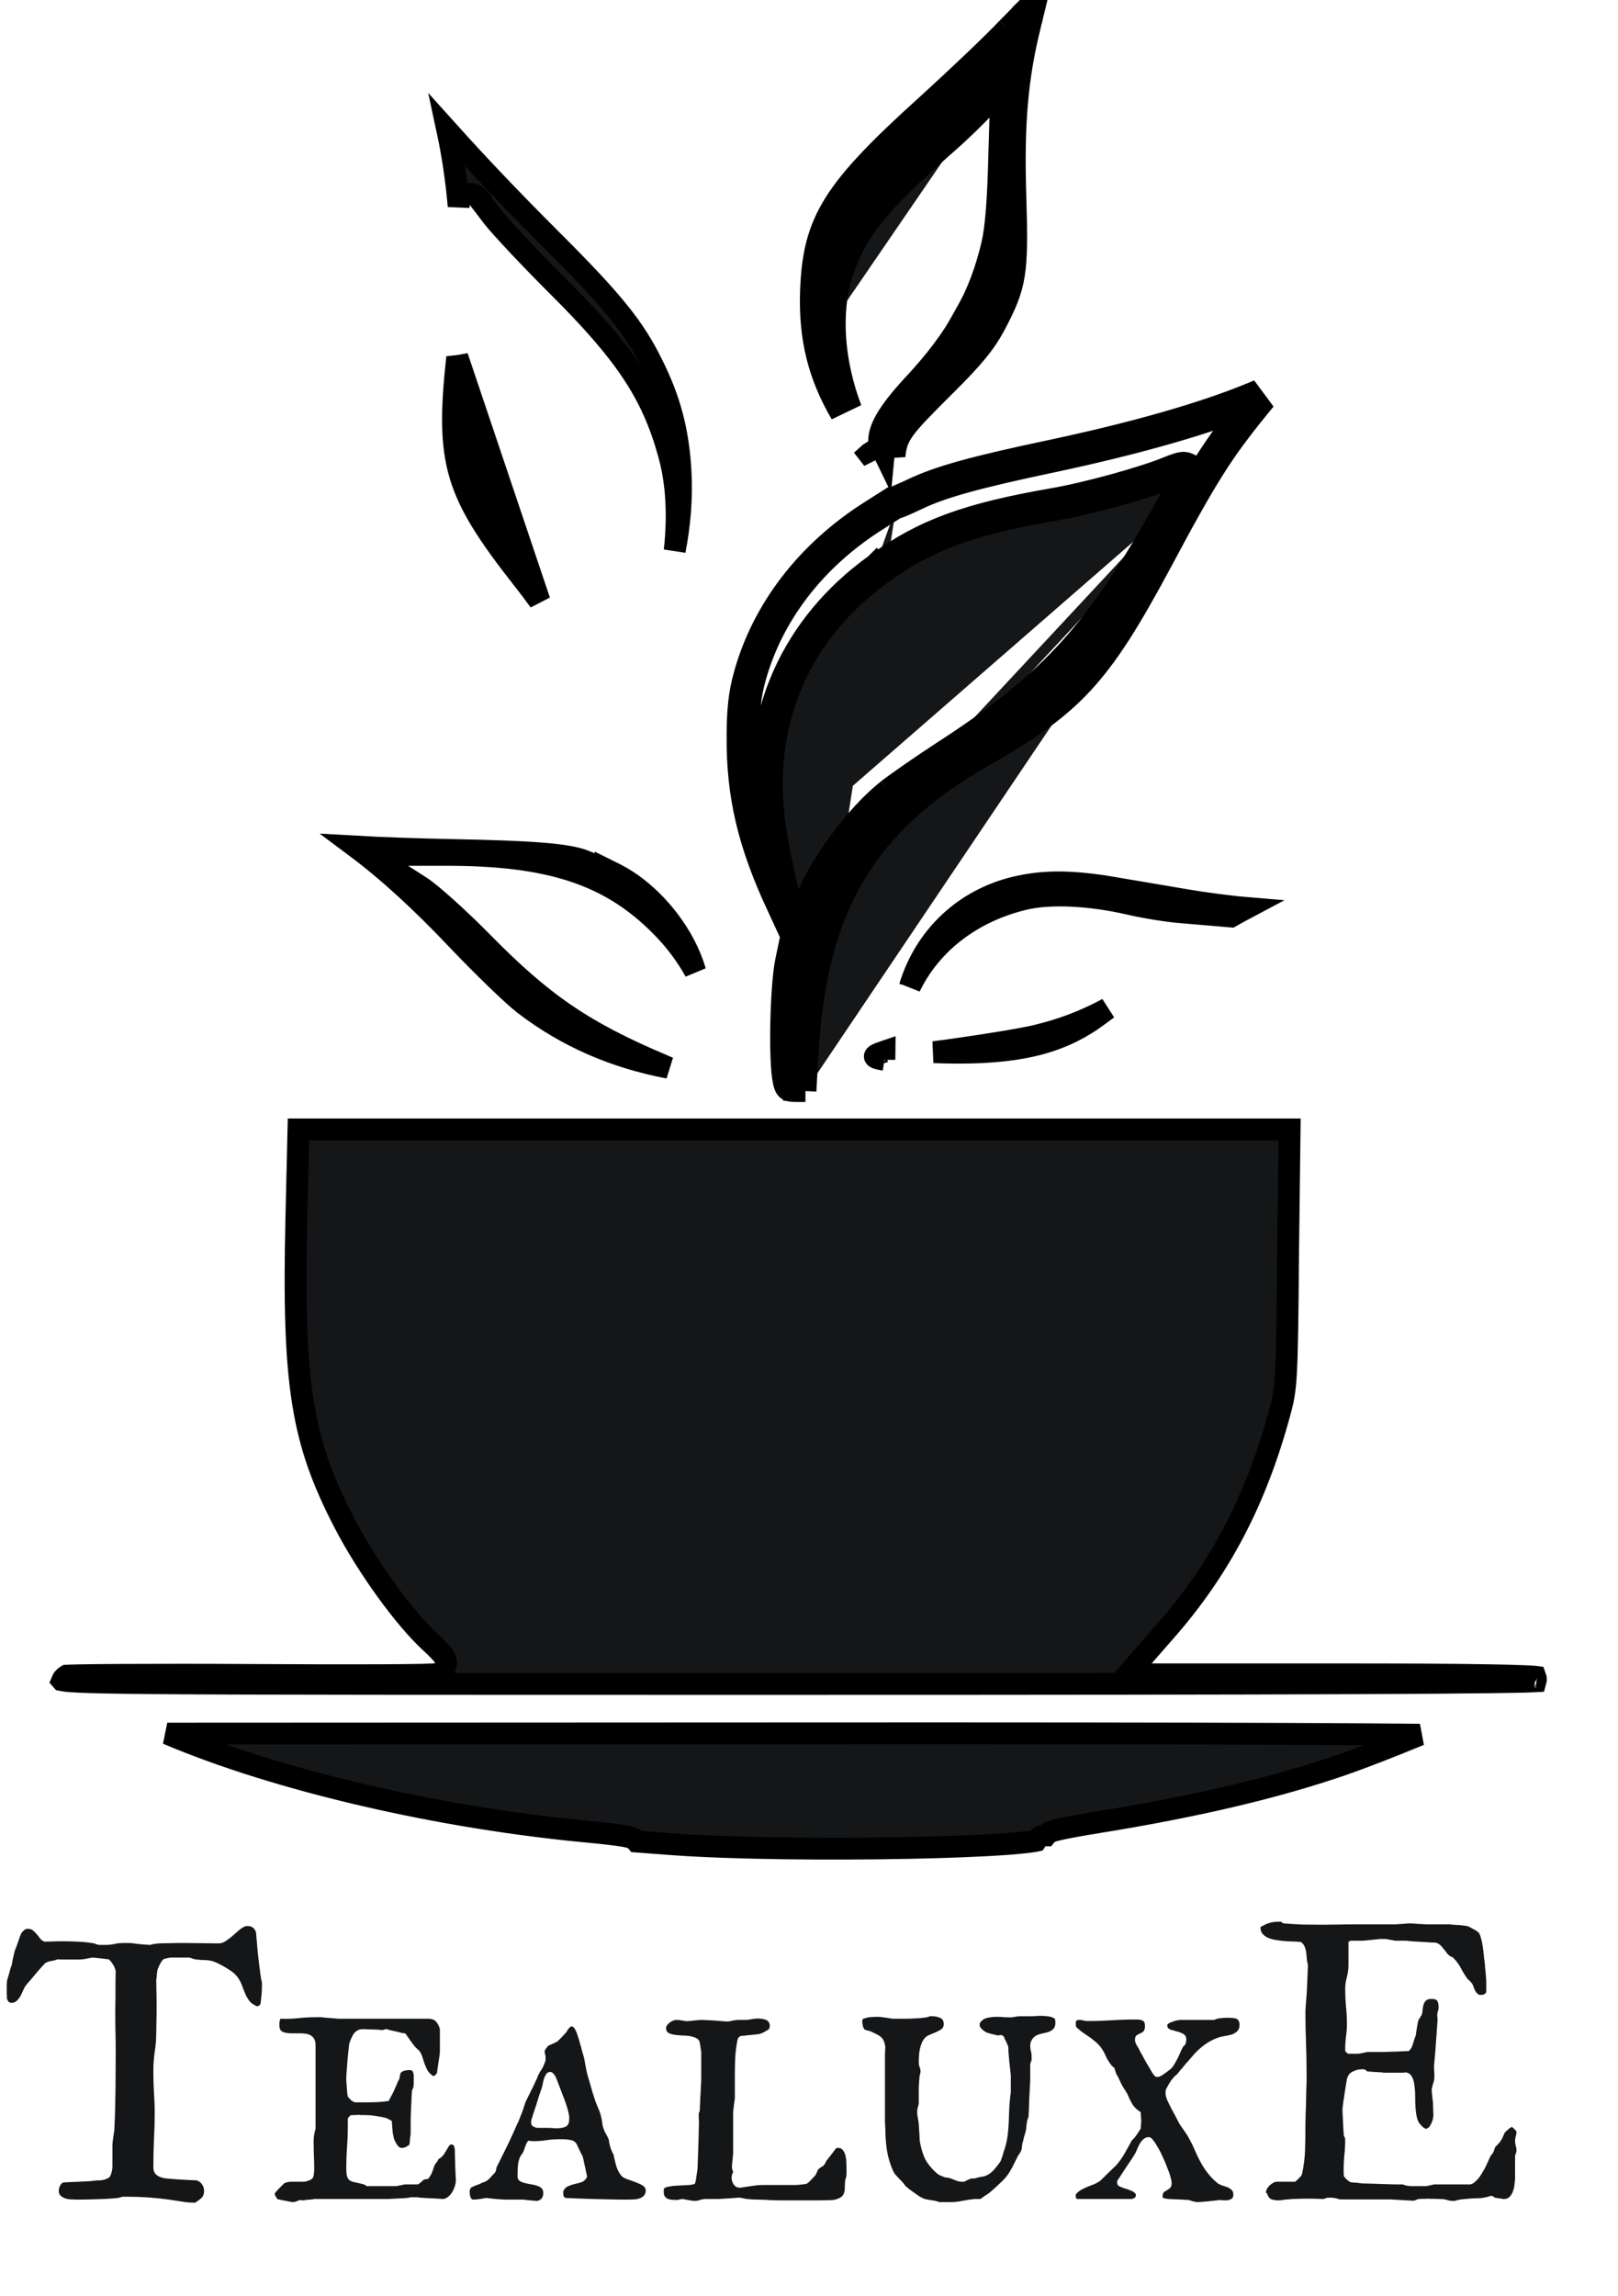 <svg width="74" height="105" viewBox="0 0 74 105" fill="none" xmlns="http://www.w3.org/2000/svg">
<path d="M46.079 1.29C45.389 2.02 43.754 3.568 42.449 4.757C38.098 8.683 37.212 10.087 37.092 13.297M46.079 1.29C46.313 1.047 46.534 0.819 46.726 0.625C46.696 0.75 46.663 0.885 46.629 1.026C46.583 1.211 46.539 1.394 46.498 1.576M46.079 1.29L46.443 1.633C46.442 1.634 46.442 1.634 46.441 1.635M46.079 1.29L46.439 1.637C46.44 1.636 46.441 1.635 46.441 1.635M46.498 1.576C46.658 1.41 46.812 1.251 46.953 1.107L47.114 1.146M46.498 1.576C46.406 1.979 46.326 2.378 46.257 2.779M46.498 1.576C46.479 1.596 46.46 1.615 46.441 1.635M47.114 1.146L46.954 1.106C47.034 1.025 47.109 0.948 47.18 0.877C47.159 0.963 47.137 1.054 47.114 1.146ZM47.114 1.146C46.514 3.539 46.334 5.688 46.439 8.984M46.439 8.984C46.544 12.494 46.469 13.025 45.509 14.844M46.439 8.984L46.131 8.994C46.092 9.679 46.04 10.251 45.975 10.702M46.439 8.984L46.131 8.993C46.164 8.426 46.188 7.781 46.204 7.063C46.204 7.062 46.204 7.062 46.204 7.061L46.294 4.056L46.335 2.693L46.257 2.779M45.509 14.844C45.074 15.661 44.549 16.32 43.289 17.567C41.306 19.545 41.003 19.858 40.91 20.857C40.902 20.82 40.894 20.785 40.885 20.752C40.866 20.674 40.839 20.574 40.801 20.494L40.795 20.479L40.787 20.465C40.688 20.282 40.657 20.057 40.841 19.659C40.959 19.404 41.154 19.102 41.444 18.738M45.509 14.844L45.067 14.611C45.067 14.611 45.067 14.61 45.067 14.61M45.509 14.844L45.068 14.609C45.068 14.609 45.068 14.61 45.067 14.61M41.444 18.738C41.166 19.044 40.961 19.3 40.812 19.54C40.574 19.924 40.476 20.27 40.428 20.661C40.428 20.663 40.427 20.666 40.427 20.668C40.426 20.679 40.424 20.69 40.423 20.701C40.419 20.693 40.415 20.684 40.411 20.675C40.41 20.674 40.41 20.673 40.409 20.671C40.387 20.625 40.363 20.574 40.336 20.52C40.299 20.444 40.258 20.36 40.213 20.27C40.152 19.627 40.638 18.819 41.788 17.581M41.444 18.738C41.638 18.495 41.872 18.225 42.154 17.922M41.444 18.738C41.801 18.345 42.278 17.869 42.909 17.239L42.935 17.213L42.937 17.211C44.184 15.978 44.667 15.361 45.067 14.61M41.788 17.581C43.754 15.475 44.834 13.555 45.389 11.133M41.788 17.581L42.154 17.921C42.154 17.922 42.154 17.922 42.154 17.922M41.788 17.581L42.154 17.922C42.154 17.922 42.154 17.922 42.154 17.922M45.389 11.133C45.554 10.417 45.659 9.041 45.704 7.05M45.389 11.133L45.876 11.245M45.389 11.133L45.876 11.245C45.876 11.245 45.876 11.245 45.876 11.245M45.704 7.05L45.771 4.814L46.028 4.528C45.956 5.316 45.918 6.144 45.912 7.054L45.704 7.05ZM45.704 7.05L45.912 7.056C45.908 7.663 45.917 8.307 45.94 8.999C45.96 9.673 45.973 10.23 45.975 10.702M45.975 10.702C45.945 10.909 45.912 11.09 45.876 11.245M45.975 10.702C45.978 11.467 45.952 12.01 45.88 12.47C45.767 13.186 45.54 13.714 45.067 14.61M46.257 2.779C46.185 3.198 46.126 3.619 46.077 4.049C46.069 4.124 46.061 4.199 46.053 4.274L45.794 4.041L45.294 4.026L45.277 4.615L45.149 4.757C44.804 5.144 43.979 5.961 43.304 6.548C40.108 9.371 39.163 10.546 38.518 12.494C37.939 14.237 38.109 16.575 38.923 18.704C38.257 17.576 37.861 16.486 37.688 15.292M46.257 2.779L45.423 3.706L44.778 4.423L44.776 4.424C44.447 4.793 43.638 5.595 42.975 6.171L42.973 6.173C39.768 9.004 38.733 10.254 38.043 12.337M37.688 15.292C37.746 16.488 38.015 17.741 38.472 18.923C37.427 17.14 37.019 15.429 37.092 13.297M37.688 15.292C37.597 14.668 37.568 14.016 37.592 13.315M37.688 15.292C37.636 14.235 37.749 13.221 38.043 12.337M37.092 13.297L37.592 13.314C37.592 13.314 37.592 13.315 37.592 13.315M37.092 13.297L37.592 13.316C37.592 13.315 37.592 13.315 37.592 13.315M37.592 13.315C37.65 11.765 37.889 10.706 38.607 9.561C39.346 8.385 40.605 7.094 42.783 5.128L42.785 5.127C44.09 3.938 45.736 2.381 46.441 1.635M38.043 12.337C38.043 12.337 38.043 12.337 38.043 12.337L38.518 12.494L38.043 12.337ZM56.902 18.661C56.993 18.547 57.087 18.431 57.184 18.312L57.184 18.311L57.264 18.213L57.182 18.011L57.264 18.212L57.551 17.86L57.182 18.011C55.021 18.899 51.916 19.788 48.165 20.59C44.564 21.349 42.929 21.794 41.683 22.395C41.569 22.45 41.457 22.502 41.354 22.549C41.355 22.563 41.356 22.575 41.358 22.585C41.359 22.596 41.36 22.601 41.36 22.601C41.36 22.601 41.358 22.594 41.355 22.582L41.355 22.582C41.354 22.578 41.351 22.568 41.346 22.553C41.273 22.586 41.206 22.616 41.147 22.641L41.161 22.792L41.19 23.097L40.979 23.231M56.902 18.661C57.063 18.598 57.219 18.536 57.371 18.473C57.371 18.473 57.372 18.473 57.372 18.473L57.379 18.47L57.379 18.47L57.858 18.275L57.572 18.627C55.906 20.676 55.216 21.75 53.056 25.805M56.902 18.661C54.734 19.501 51.773 20.329 48.269 21.079L48.268 21.079C44.659 21.84 43.083 22.274 41.901 22.846L41.899 22.846C41.7 22.941 41.507 23.03 41.355 23.096C41.28 23.128 41.211 23.157 41.155 23.179C41.128 23.189 41.098 23.2 41.069 23.209L41.068 23.209C41.062 23.212 41.027 23.223 40.979 23.231M56.902 18.661C55.404 20.532 54.658 21.735 52.615 25.569M53.056 25.805C50.31 30.906 49.095 32.224 44.969 34.574C39.613 37.626 37.332 41.452 36.942 48.043L36.837 49.891M53.056 25.805L52.615 25.569C52.615 25.569 52.615 25.569 52.615 25.569M53.056 25.805L52.614 25.57C52.615 25.57 52.615 25.57 52.615 25.569M36.837 49.891H36.387C36.012 49.891 35.922 49.82 35.847 49.462C35.637 48.559 35.712 45.106 35.952 43.945L36.192 42.799L35.517 41.337C34.227 38.558 33.717 36.351 33.732 33.7C33.732 32.454 33.822 31.68 34.047 30.878C34.872 27.869 36.912 25.218 39.808 23.384L40.445 22.979C40.446 22.981 40.448 22.983 40.449 22.986C40.467 23.016 40.599 23.239 40.888 23.239C40.898 23.239 40.908 23.239 40.917 23.238C40.939 23.237 40.96 23.234 40.979 23.231M36.837 49.891V49.391H36.387C36.379 49.391 36.372 49.391 36.365 49.391M36.837 49.891L36.387 49.866L36.338 49.863L36.361 49.467C36.36 49.466 36.359 49.465 36.359 49.464C36.349 49.451 36.335 49.435 36.316 49.419C36.297 49.404 36.279 49.395 36.265 49.389C36.256 49.385 36.25 49.384 36.25 49.384C36.25 49.384 36.251 49.384 36.252 49.384C36.257 49.385 36.27 49.387 36.294 49.389C36.308 49.39 36.324 49.391 36.343 49.391M40.979 23.231L40.932 23.261L40.077 23.806L40.075 23.806C37.273 25.581 35.318 28.134 34.529 31.01L34.528 31.013C34.319 31.757 34.232 32.481 34.232 33.7L34.232 33.703C34.221 35.654 34.501 37.355 35.191 39.254M35.191 39.254C35.25 39.554 35.313 39.856 35.378 40.145C35.469 40.556 35.563 40.947 35.651 41.275C35.651 41.275 35.651 41.275 35.651 41.275C35.665 41.329 35.68 41.381 35.694 41.432C35.743 41.61 35.792 41.77 35.838 41.901C35.878 42.014 35.931 42.153 35.999 42.257C36.041 42.32 36.11 42.395 36.216 42.444C36.33 42.498 36.444 42.501 36.536 42.483C36.555 42.48 36.573 42.475 36.591 42.469M35.191 39.254C35.408 39.854 35.667 40.473 35.971 41.127L35.971 41.128L36.159 41.535C36.175 41.503 36.193 41.465 36.211 41.423C35.919 40.421 35.499 38.404 35.382 37.34C34.887 32.826 36.642 28.872 40.333 26.221C42.449 24.688 44.369 23.986 48.24 23.312C49.806 23.04 52.252 22.368 53.459 21.896C53.505 21.81 53.545 21.735 53.578 21.672C53.578 21.671 53.579 21.669 53.58 21.668C53.591 21.647 53.601 21.627 53.61 21.609C53.637 21.557 53.655 21.521 53.665 21.5C53.668 21.494 53.669 21.492 53.669 21.492C53.669 21.492 53.668 21.494 53.666 21.499L53.666 21.499C53.665 21.502 53.657 21.522 53.65 21.551C53.647 21.563 53.638 21.601 53.636 21.651C53.636 21.676 53.636 21.723 53.65 21.78C53.652 21.79 53.655 21.802 53.659 21.815C53.906 21.718 54.107 21.651 54.136 21.665C54.14 21.669 54.102 21.747 54.031 21.884L53.92 22.116C53.962 22.136 53.999 22.146 54.026 22.152C54.052 22.158 54.075 22.16 54.092 22.162C54.123 22.164 54.148 22.162 54.159 22.161C54.182 22.159 54.195 22.156 54.191 22.157C54.186 22.158 54.166 22.163 54.127 22.176C54.054 22.2 53.95 22.238 53.829 22.285C53.824 22.288 53.818 22.29 53.813 22.292C53.607 22.672 53.318 23.191 52.996 23.756M35.191 39.254C35.054 38.566 34.939 37.887 34.885 37.395L34.885 37.394C34.37 32.702 36.203 28.572 40.04 25.816M52.615 25.569C51.244 28.116 50.279 29.672 49.162 30.883C48.052 32.087 46.77 32.973 44.722 34.14L44.721 34.14C41.99 35.696 40.008 37.471 38.664 39.725C37.322 41.978 36.641 44.668 36.443 48.014L36.443 48.015L36.365 49.391M36.365 49.391L36.361 49.458C36.36 49.455 36.359 49.45 36.357 49.445C36.353 49.431 36.348 49.413 36.343 49.391M36.365 49.391C36.357 49.391 36.35 49.391 36.343 49.391M36.343 49.391C36.341 49.381 36.339 49.37 36.337 49.359L36.334 49.348L36.334 49.348C36.293 49.173 36.26 48.83 36.241 48.362C36.222 47.906 36.22 47.363 36.231 46.81C36.253 45.69 36.332 44.578 36.442 44.047L36.441 44.048L35.952 43.945L36.442 44.046L36.681 42.901L36.715 42.739L36.646 42.589L36.591 42.469M36.591 42.469C36.714 42.431 36.792 42.358 36.818 42.332C36.896 42.257 36.954 42.163 36.992 42.098C37.076 41.95 37.166 41.747 37.247 41.524M36.591 42.469L36.378 42.008L36.417 41.982L36.377 42.007L36.176 41.571C36.194 41.559 36.217 41.545 36.244 41.533C36.312 41.756 36.372 41.914 36.417 41.982C36.434 42.009 36.468 41.985 36.512 41.922C36.514 41.92 36.516 41.917 36.517 41.915C36.567 41.842 36.629 41.72 36.693 41.568C36.759 41.61 36.803 41.661 36.833 41.704C36.835 41.708 36.838 41.712 36.841 41.716L36.837 41.71L36.833 41.704C36.836 41.709 36.836 41.709 36.832 41.701C36.826 41.686 36.809 41.647 36.782 41.57C36.769 41.534 36.756 41.493 36.741 41.448C36.753 41.417 36.765 41.385 36.777 41.352M40.04 25.816C42.241 24.221 44.244 23.5 48.154 22.82L48.154 22.82C49.778 22.538 52.365 21.816 53.447 21.361L53.447 21.361L53.458 21.357C53.589 21.305 53.716 21.258 53.818 21.225C53.868 21.209 53.922 21.192 53.972 21.181C53.996 21.176 54.032 21.169 54.074 21.165C54.094 21.163 54.126 21.161 54.165 21.164C54.197 21.167 54.27 21.174 54.351 21.213L54.423 21.248L54.481 21.303C54.575 21.393 54.61 21.494 54.623 21.55C54.636 21.608 54.637 21.655 54.636 21.681C54.635 21.732 54.625 21.772 54.622 21.787C54.614 21.82 54.603 21.847 54.599 21.857C54.59 21.882 54.579 21.907 54.571 21.924C54.553 21.962 54.528 22.011 54.499 22.067C54.441 22.18 54.357 22.339 54.253 22.53C54.045 22.913 53.754 23.435 53.43 24.004M40.04 25.816C40.041 25.815 40.041 25.815 40.041 25.815L40.333 26.221L40.04 25.816C40.04 25.816 40.04 25.816 40.04 25.816ZM53.43 24.004C51.914 26.67 50.612 28.595 49.071 30.25C47.528 31.905 45.762 33.27 43.336 34.836M53.43 24.004C53.43 24.004 53.43 24.004 53.43 24.004L52.996 23.756M53.43 24.004L52.996 23.756M43.336 34.836C42.396 35.449 41.301 36.212 40.912 36.515M43.336 34.836C43.336 34.836 43.336 34.836 43.337 34.836L43.064 34.417M43.336 34.836C43.336 34.836 43.335 34.837 43.335 34.837L43.064 34.417M40.912 36.515C40.215 37.066 39.451 37.903 38.779 38.822C38.106 39.742 37.548 40.714 37.247 41.524M40.912 36.515C40.912 36.515 40.913 36.514 40.913 36.514L40.603 36.122M40.912 36.515C40.911 36.516 40.911 36.516 40.91 36.516L40.603 36.122M37.247 41.524C37.247 41.523 37.247 41.522 37.248 41.522L36.777 41.352M37.247 41.524C37.246 41.525 37.246 41.525 37.246 41.526L36.777 41.352M36.777 41.352C37.422 39.618 39.118 37.297 40.603 36.122M40.603 36.122C41.008 35.807 42.118 35.033 43.064 34.417M43.064 34.417C47.88 31.308 49.98 29.058 52.996 23.756M45.876 11.245C45.298 13.766 44.169 15.763 42.154 17.922M39.803 20.71C39.78 20.724 39.757 20.74 39.735 20.76C39.803 20.848 39.863 20.925 39.913 20.985C39.903 20.945 39.896 20.923 39.893 20.914C39.858 20.847 39.828 20.779 39.803 20.71ZM47.024 0.362C47.106 0.44 47.196 0.475 47.271 0.49C47.338 0.202 47.379 0.009 47.37 0C47.362 -0.007 47.224 0.125 47.005 0.343C47.011 0.349 47.018 0.355 47.024 0.362Z" fill="#151618" stroke="black"/>
<path d="M24.676 27.485C24.422 27.135 24.159 26.787 23.906 26.468C22.314 24.442 21.458 23.119 21.044 21.72C20.631 20.324 20.641 18.803 20.909 16.344C20.909 16.344 20.909 16.344 20.909 16.344L24.676 27.485ZM24.676 27.485C24.578 27.322 24.477 27.155 24.371 26.983L24.37 26.983C22.865 24.532 21.959 22.779 21.453 20.768C21.125 19.463 20.969 18.062 20.913 16.309L24.676 27.485ZM20.467 5.978C20.7 7.06 20.871 8.222 20.978 9.425C20.979 9.419 20.979 9.412 20.979 9.406C20.981 9.379 20.982 9.353 20.985 9.33C20.985 9.322 20.987 9.3 20.992 9.274L20.992 9.274C20.993 9.266 21.001 9.223 21.02 9.174L21.021 9.173C21.027 9.158 21.066 9.057 21.167 8.974C21.232 8.92 21.351 8.852 21.512 8.86C21.669 8.868 21.777 8.946 21.832 8.999L21.985 9.147V9.199C22.013 9.235 22.046 9.279 22.084 9.329C22.117 9.371 22.152 9.418 22.191 9.468C22.296 9.606 22.421 9.77 22.552 9.943C22.908 10.394 24.212 11.791 25.477 13.051C28.578 16.136 29.823 17.974 30.587 20.747C30.955 22.055 31.036 23.568 30.857 25.182C31.093 23.978 31.185 22.779 31.127 21.61C31.026 19.726 30.641 18.273 29.822 16.643L29.821 16.64C28.994 14.968 28.046 13.782 25.159 10.905L25.158 10.904C23.25 8.995 21.842 7.506 20.467 5.978ZM27.697 39.748V39.756L27.011 39.481L26.662 39.341C26.308 39.215 25.776 39.112 24.841 39.035C23.903 38.957 22.593 38.907 20.701 38.871L20.7 38.871C19.001 38.838 17.245 38.771 16.252 38.714C17.736 39.822 19.25 41.206 20.953 43.006C22.121 44.23 23.48 45.548 23.994 45.935L23.995 45.937C25.907 47.392 28.055 48.343 30.58 48.826C30.509 48.795 30.435 48.764 30.36 48.733L30.358 48.732C26.687 47.185 24.828 45.913 22.009 43.04C20.969 41.983 19.737 40.886 19.287 40.583L18.397 40.012L16.961 39.091H18.667H20.427C25.121 39.091 27.885 39.969 30.236 42.352C30.852 42.969 31.376 43.666 31.795 44.417C31.572 43.641 31.156 42.839 30.604 42.107C29.919 41.198 29.047 40.428 28.136 39.966C28.135 39.966 28.135 39.966 28.134 39.965L27.697 39.748Z" fill="#151618" stroke="black"/>
<path d="M40.338 48.123C39.882 48.273 39.886 48.379 40.448 48.461M40.338 48.123C40.38 48.109 40.417 48.096 40.452 48.084L40.448 48.461M40.338 48.123L40.448 48.461M40.338 48.123L40.448 48.461M46.675 40.525L46.673 40.526C44.188 41.033 42.32 42.787 41.613 45.119C41.63 45.085 41.647 45.05 41.664 45.017L41.664 45.016C42.655 43.059 44.512 41.677 46.815 41.119C48.034 40.822 49.864 40.924 51.642 41.331L51.644 41.332C52.361 41.498 53.476 41.679 54.073 41.719L54.073 41.719L54.082 41.72L55.254 41.82L56.301 41.909C56.529 41.779 56.763 41.651 57.008 41.521C56.184 41.452 55.02 41.293 54.212 41.156C53.844 41.094 53.395 41.017 52.933 40.938C52.217 40.816 51.468 40.687 50.939 40.6L50.939 40.601L50.935 40.6C49.138 40.292 47.884 40.272 46.675 40.525ZM44.002 47.937C43.544 48.003 43.1 48.064 42.708 48.114C46.036 48.239 48.005 47.849 49.66 46.828L49.66 46.828L49.664 46.825C49.87 46.701 50.228 46.445 50.654 46.123C49.59 46.695 48.576 47.075 47.428 47.353C46.856 47.496 45.351 47.742 44.002 47.937Z" fill="#151618" stroke="black"/>
<path d="M3.045 76.627C3.045 76.627 3.044 76.627 3.043 76.627C3.041 76.628 3.039 76.629 3.037 76.631C3.017 76.642 2.993 76.659 2.967 76.68C2.941 76.702 2.918 76.725 2.9 76.747C2.886 76.765 2.878 76.777 2.875 76.782C2.867 76.801 2.86 76.817 2.854 76.831C2.856 76.833 2.859 76.836 2.861 76.839C2.92 76.851 3.038 76.868 3.269 76.884C3.828 76.923 4.905 76.95 7.041 76.968C11.302 77.004 19.718 77.004 36.474 77.004C47.943 77.004 56.383 76.994 61.983 76.97C64.783 76.959 66.871 76.944 68.272 76.925C68.973 76.916 69.5 76.906 69.856 76.896C70.019 76.891 70.143 76.886 70.231 76.881C70.238 76.856 70.244 76.823 70.244 76.784C70.244 76.741 70.237 76.704 70.227 76.678C70.219 76.677 70.209 76.676 70.199 76.675C70.095 76.666 69.944 76.657 69.743 76.649C69.341 76.631 68.761 76.616 68.004 76.604C66.491 76.579 64.283 76.564 61.412 76.564H52.673H51.573L52.296 75.735L53.214 74.684L53.217 74.681C55.778 71.791 57.443 68.621 58.538 64.556L58.538 64.552C58.832 63.494 58.866 63.087 58.911 57.293L58.911 57.291L58.98 51.647H36.324H13.65L13.556 55.652C13.466 59.524 13.528 62.077 13.857 64.141C14.183 66.187 14.774 67.767 15.771 69.683C16.822 71.695 18.519 74.032 19.695 75.104C19.853 75.248 19.998 75.391 20.107 75.506C20.16 75.563 20.211 75.62 20.251 75.671C20.27 75.695 20.294 75.728 20.316 75.763C20.327 75.781 20.343 75.809 20.358 75.844C20.368 75.87 20.4 75.947 20.4 76.05C20.4 76.233 20.304 76.354 20.248 76.409C20.194 76.462 20.139 76.491 20.115 76.502C20.064 76.527 20.019 76.538 20.005 76.541C19.967 76.55 19.933 76.555 19.913 76.557C19.869 76.562 19.814 76.566 19.756 76.569C19.637 76.575 19.467 76.58 19.254 76.585C18.828 76.594 18.214 76.6 17.46 76.604C15.952 76.611 13.874 76.607 11.594 76.593C9.31 76.579 7.195 76.579 5.627 76.588C4.843 76.592 4.198 76.599 3.736 76.607C3.505 76.611 3.323 76.616 3.193 76.62C3.128 76.623 3.079 76.625 3.045 76.627ZM70.323 76.69C70.323 76.69 70.321 76.689 70.316 76.688C70.32 76.689 70.323 76.69 70.323 76.69ZM70.21 76.644C70.21 76.644 70.21 76.644 70.211 76.645C70.21 76.644 70.21 76.644 70.21 76.644Z" fill="#151618" stroke="black"/>
<path d="M36.285 79.262L7.65 79.275C12.674 81.411 20.112 83.145 27.083 83.779L27.087 83.78C27.734 83.844 28.219 83.901 28.518 83.953C28.647 83.975 28.802 84.004 28.912 84.053C28.94 84.065 29.011 84.098 29.079 84.163C29.091 84.174 29.106 84.19 29.122 84.21C29.551 84.241 30.213 84.289 30.909 84.344C33.639 84.534 37.944 84.573 41.53 84.502C43.323 84.467 44.927 84.404 46.059 84.321C46.628 84.278 47.062 84.232 47.338 84.184C47.354 84.181 47.368 84.178 47.382 84.175C47.398 84.151 47.416 84.126 47.438 84.101C47.571 83.951 47.736 83.926 47.836 83.927C47.881 83.871 47.927 83.837 47.949 83.822C47.98 83.8 48.009 83.785 48.028 83.776C48.095 83.743 48.172 83.72 48.227 83.705C48.291 83.687 48.369 83.668 48.456 83.648C48.802 83.57 49.374 83.466 50.113 83.346L50.114 83.345C54.682 82.613 58.425 81.728 61.486 80.665C62.362 80.358 63.656 79.853 64.764 79.396C64.822 79.372 64.879 79.348 64.936 79.325C63.549 79.31 61.518 79.297 58.907 79.286C53.587 79.265 45.863 79.255 36.285 79.262H36.285Z" fill="#151618" stroke="black"/>
<path d="M5.827 100.451H5.625C5.619 100.451 5.602 100.454 5.572 100.46C5.549 100.466 5.522 100.474 5.493 100.486C5.464 100.492 5.435 100.498 5.405 100.504C5.376 100.51 5.358 100.512 5.353 100.512C5.054 100.542 4.752 100.559 4.447 100.565C4.143 100.577 3.838 100.583 3.533 100.583C3.469 100.583 3.387 100.58 3.287 100.574C3.193 100.574 3.103 100.562 3.015 100.539C2.927 100.51 2.851 100.469 2.786 100.416C2.722 100.363 2.689 100.287 2.689 100.187C2.689 100.111 2.707 100.035 2.742 99.959C2.777 99.883 2.827 99.83 2.892 99.8C2.95 99.795 3.053 99.789 3.199 99.783C3.346 99.777 3.498 99.771 3.656 99.765C3.82 99.754 3.976 99.745 4.122 99.739C4.269 99.727 4.371 99.716 4.43 99.704C4.465 99.704 4.512 99.704 4.57 99.704C4.629 99.698 4.688 99.689 4.746 99.677C4.811 99.66 4.866 99.639 4.913 99.616C4.966 99.593 5.007 99.56 5.036 99.519C5.106 99.373 5.142 99.218 5.142 99.053V98.781V98.078C5.142 98.06 5.145 98.019 5.15 97.955C5.162 97.89 5.171 97.82 5.177 97.744C5.188 97.668 5.2 97.594 5.212 97.524C5.224 97.454 5.229 97.41 5.229 97.392C5.259 96.783 5.276 96.171 5.282 95.555C5.288 94.94 5.291 94.328 5.291 93.719C5.291 93.461 5.288 93.209 5.282 92.963C5.276 92.717 5.273 92.471 5.273 92.224C5.273 92.136 5.273 91.993 5.273 91.794C5.279 91.589 5.282 91.378 5.282 91.161C5.282 90.938 5.282 90.73 5.282 90.537C5.288 90.338 5.291 90.2 5.291 90.124C5.262 90.007 5.221 89.91 5.168 89.834C5.121 89.752 5.057 89.673 4.975 89.596C4.945 89.591 4.893 89.585 4.816 89.579C4.746 89.567 4.67 89.558 4.588 89.552C4.512 89.541 4.436 89.532 4.359 89.526C4.289 89.52 4.239 89.517 4.21 89.517C4.198 89.517 4.169 89.523 4.122 89.535C4.081 89.541 4.034 89.55 3.981 89.561C3.935 89.567 3.888 89.576 3.841 89.588C3.794 89.594 3.765 89.596 3.753 89.596C3.718 89.602 3.645 89.605 3.533 89.605C3.428 89.605 3.313 89.605 3.19 89.605C3.073 89.605 2.962 89.605 2.856 89.605C2.751 89.605 2.675 89.602 2.628 89.596C2.54 89.632 2.443 89.658 2.338 89.675C2.232 89.687 2.133 89.725 2.039 89.79C2.039 89.802 2.021 89.825 1.986 89.86C1.951 89.895 1.928 89.919 1.916 89.93C1.869 89.983 1.805 90.056 1.723 90.15C1.646 90.238 1.57 90.329 1.494 90.423C1.418 90.516 1.348 90.598 1.283 90.669C1.225 90.739 1.192 90.777 1.187 90.783C1.146 90.836 1.104 90.909 1.063 91.003C1.028 91.091 0.987 91.178 0.94 91.266C0.894 91.348 0.838 91.422 0.773 91.486C0.709 91.55 0.63 91.583 0.536 91.583C0.466 91.583 0.416 91.565 0.387 91.53C0.357 91.489 0.334 91.442 0.316 91.389C0.316 91.372 0.316 91.346 0.316 91.31C0.316 91.269 0.313 91.228 0.308 91.187C0.308 91.14 0.308 91.096 0.308 91.055C0.308 91.008 0.308 90.976 0.308 90.959C0.308 90.941 0.308 90.915 0.308 90.88C0.308 90.839 0.308 90.8 0.308 90.765C0.313 90.724 0.316 90.689 0.316 90.66C0.316 90.625 0.316 90.604 0.316 90.598C0.322 90.581 0.334 90.537 0.352 90.467C0.375 90.39 0.398 90.311 0.422 90.229C0.445 90.147 0.466 90.071 0.483 90.001C0.507 89.93 0.524 89.886 0.536 89.869C0.536 89.851 0.542 89.813 0.554 89.755C0.565 89.696 0.577 89.635 0.589 89.57C0.606 89.5 0.621 89.438 0.633 89.385C0.645 89.327 0.653 89.289 0.659 89.271C0.659 89.26 0.668 89.227 0.686 89.175C0.709 89.122 0.732 89.063 0.756 88.999C0.779 88.934 0.8 88.876 0.817 88.823C0.841 88.77 0.853 88.738 0.853 88.726C0.87 88.679 0.888 88.627 0.905 88.568C0.929 88.504 0.955 88.445 0.984 88.392C1.02 88.34 1.061 88.296 1.107 88.26C1.154 88.219 1.21 88.199 1.274 88.199C1.374 88.199 1.453 88.225 1.512 88.278C1.576 88.331 1.635 88.389 1.688 88.454C1.74 88.518 1.793 88.586 1.846 88.656C1.898 88.721 1.963 88.764 2.039 88.788C2.162 88.788 2.291 88.785 2.426 88.779C2.561 88.773 2.695 88.77 2.83 88.77C3.082 88.77 3.331 88.776 3.577 88.788C3.823 88.8 4.066 88.826 4.307 88.867C4.307 88.867 4.318 88.873 4.342 88.885C4.365 88.89 4.389 88.899 4.412 88.911C4.441 88.917 4.468 88.923 4.491 88.928C4.521 88.934 4.538 88.937 4.544 88.937H4.825C4.978 88.937 5.115 88.923 5.238 88.893C5.367 88.864 5.511 88.849 5.669 88.849C5.692 88.849 5.725 88.849 5.766 88.849C5.812 88.849 5.859 88.849 5.906 88.849C5.953 88.849 5.994 88.852 6.029 88.858C6.064 88.858 6.088 88.861 6.1 88.867C6.123 88.867 6.17 88.873 6.24 88.885C6.316 88.89 6.398 88.899 6.486 88.911C6.574 88.917 6.653 88.923 6.724 88.928C6.8 88.934 6.85 88.937 6.873 88.937C6.92 88.92 6.976 88.905 7.04 88.893C7.11 88.882 7.201 88.873 7.312 88.867C7.43 88.861 7.576 88.858 7.752 88.858C7.928 88.852 8.147 88.849 8.411 88.849L10.002 88.867C10.102 88.867 10.204 88.835 10.31 88.77C10.415 88.7 10.521 88.621 10.626 88.533C10.731 88.439 10.834 88.348 10.934 88.26C11.039 88.173 11.142 88.111 11.241 88.076H11.347C11.517 88.076 11.637 88.167 11.707 88.348C11.713 88.419 11.725 88.55 11.742 88.744C11.76 88.931 11.777 89.131 11.795 89.342C11.818 89.552 11.842 89.752 11.865 89.939C11.889 90.127 11.906 90.258 11.918 90.335C11.918 90.346 11.921 90.367 11.927 90.396C11.933 90.425 11.938 90.461 11.944 90.502C11.956 90.537 11.965 90.572 11.971 90.607C11.977 90.636 11.979 90.654 11.979 90.66V90.792C11.979 90.944 11.974 91.082 11.962 91.205C11.95 91.328 11.935 91.469 11.918 91.627C11.895 91.674 11.865 91.706 11.83 91.723C11.801 91.735 11.771 91.741 11.742 91.741C11.725 91.741 11.707 91.732 11.69 91.715C11.672 91.709 11.657 91.7 11.646 91.688C11.558 91.647 11.481 91.589 11.417 91.513C11.358 91.436 11.306 91.354 11.259 91.266C11.218 91.178 11.18 91.088 11.145 90.994C11.109 90.894 11.074 90.803 11.039 90.721C10.94 90.469 10.775 90.267 10.547 90.115C10.324 89.963 10.093 89.834 9.853 89.728C9.7 89.664 9.551 89.632 9.404 89.632C9.258 89.632 9.1 89.62 8.93 89.596C8.918 89.596 8.874 89.585 8.798 89.561C8.728 89.532 8.681 89.517 8.657 89.517H8.262H7.813C7.767 89.517 7.699 89.529 7.611 89.552C7.523 89.57 7.477 89.585 7.471 89.596C7.453 89.62 7.433 89.643 7.409 89.667C7.368 89.719 7.342 89.76 7.33 89.79C7.307 89.831 7.28 89.886 7.251 89.957C7.222 90.021 7.207 90.056 7.207 90.062C7.201 90.08 7.195 90.112 7.189 90.159C7.184 90.2 7.178 90.244 7.172 90.291C7.172 90.338 7.169 90.385 7.163 90.431C7.157 90.472 7.151 90.502 7.146 90.519C7.146 90.613 7.148 90.774 7.154 91.003C7.16 91.231 7.163 91.477 7.163 91.741C7.163 92.005 7.16 92.254 7.154 92.488C7.148 92.717 7.146 92.872 7.146 92.954C7.146 93.253 7.122 93.546 7.075 93.833C7.034 94.114 7.014 94.404 7.014 94.703C7.014 95.025 7.022 95.347 7.04 95.67C7.063 95.986 7.075 96.311 7.075 96.645C7.075 97.05 7.063 97.457 7.04 97.867C7.022 98.277 7.014 98.687 7.014 99.097C7.014 99.221 7.04 99.317 7.093 99.388C7.151 99.458 7.225 99.51 7.312 99.546C7.4 99.581 7.497 99.604 7.603 99.616C7.714 99.628 7.819 99.636 7.919 99.642C7.966 99.648 8.039 99.654 8.139 99.66C8.244 99.666 8.353 99.672 8.464 99.677C8.581 99.683 8.689 99.689 8.789 99.695C8.889 99.701 8.959 99.704 9 99.704C9.111 99.745 9.193 99.809 9.246 99.897C9.305 99.985 9.334 100.082 9.334 100.187C9.334 100.322 9.296 100.427 9.22 100.504C9.144 100.574 9.047 100.647 8.93 100.723H8.912C8.695 100.723 8.493 100.706 8.306 100.671C8.124 100.641 7.931 100.612 7.726 100.583C7.099 100.495 6.466 100.451 5.827 100.451ZM12.674 100.556C12.674 100.533 12.656 100.501 12.621 100.46C12.592 100.413 12.574 100.375 12.568 100.345V100.31V100.302C12.58 100.278 12.606 100.243 12.648 100.196C12.688 100.149 12.732 100.102 12.779 100.055C12.832 100.003 12.879 99.956 12.92 99.915C12.967 99.874 12.999 99.844 13.017 99.827C13.028 99.815 13.066 99.803 13.131 99.792C13.201 99.774 13.251 99.765 13.28 99.765H13.904C13.922 99.765 13.945 99.763 13.975 99.757C14.01 99.745 14.042 99.736 14.071 99.73C14.106 99.719 14.136 99.707 14.159 99.695C14.188 99.683 14.203 99.677 14.203 99.677C14.285 99.636 14.332 99.572 14.344 99.484C14.361 99.39 14.37 99.302 14.37 99.221V99.08C14.37 98.875 14.364 98.681 14.352 98.5C14.347 98.312 14.344 98.116 14.344 97.911V97.849C14.344 97.832 14.347 97.8 14.352 97.753C14.358 97.706 14.364 97.656 14.37 97.603C14.382 97.545 14.394 97.492 14.405 97.445C14.417 97.398 14.426 97.366 14.432 97.348V93.516C14.432 93.399 14.411 93.305 14.37 93.235C14.329 93.165 14.276 93.112 14.212 93.077C14.148 93.036 14.071 93.01 13.983 92.998C13.901 92.986 13.813 92.98 13.72 92.98H13.359C13.195 92.98 13.058 92.96 12.946 92.919C12.835 92.878 12.779 92.778 12.779 92.62C12.779 92.567 12.779 92.52 12.779 92.479C12.785 92.438 12.8 92.383 12.823 92.312C13.104 92.324 13.38 92.315 13.649 92.286C13.919 92.257 14.191 92.242 14.467 92.242H14.695C14.719 92.248 14.766 92.254 14.836 92.26C14.912 92.265 14.988 92.271 15.065 92.277C15.146 92.283 15.223 92.289 15.293 92.295C15.363 92.3 15.413 92.306 15.442 92.312H19.573C19.749 92.312 19.875 92.359 19.951 92.453C20.027 92.541 20.083 92.652 20.118 92.787V93.288V93.806C20.118 93.842 20.112 93.906 20.101 94C20.089 94.088 20.074 94.184 20.057 94.29C20.045 94.389 20.03 94.489 20.013 94.589C20.001 94.682 19.992 94.75 19.986 94.791C19.975 94.808 19.954 94.835 19.925 94.87C19.895 94.899 19.875 94.914 19.863 94.914C19.863 94.925 19.857 94.931 19.846 94.931H19.837H19.811C19.793 94.931 19.784 94.925 19.784 94.914C19.685 94.844 19.608 94.764 19.556 94.677C19.503 94.583 19.459 94.486 19.424 94.386C19.389 94.287 19.356 94.187 19.327 94.088C19.298 93.988 19.254 93.894 19.195 93.806C19.184 93.783 19.145 93.745 19.081 93.692C19.023 93.633 18.99 93.601 18.984 93.596C18.973 93.584 18.946 93.552 18.905 93.499C18.87 93.446 18.829 93.39 18.782 93.332C18.741 93.267 18.7 93.209 18.659 93.156C18.624 93.103 18.601 93.071 18.589 93.059C18.565 93.007 18.539 92.98 18.51 92.98C18.504 92.98 18.483 92.977 18.448 92.971C18.419 92.966 18.384 92.96 18.343 92.954C18.308 92.942 18.273 92.933 18.237 92.927C18.208 92.922 18.193 92.916 18.193 92.91C18.176 92.91 18.144 92.904 18.097 92.892C18.05 92.881 17.997 92.869 17.939 92.857C17.886 92.846 17.836 92.834 17.789 92.822C17.742 92.804 17.713 92.793 17.701 92.787H17.657C17.634 92.787 17.602 92.796 17.561 92.813C17.52 92.825 17.49 92.831 17.473 92.831H17.446C17.429 92.825 17.379 92.819 17.297 92.813C17.221 92.807 17.136 92.804 17.042 92.804C16.948 92.799 16.86 92.796 16.778 92.796C16.702 92.79 16.655 92.787 16.638 92.787H16.611C16.506 92.787 16.418 92.807 16.348 92.848C16.277 92.889 16.219 92.942 16.172 93.007C16.131 93.071 16.093 93.144 16.058 93.226C16.028 93.302 15.999 93.379 15.97 93.455C15.964 93.519 15.952 93.625 15.935 93.771C15.923 93.918 15.908 94.073 15.891 94.237C15.879 94.401 15.867 94.556 15.855 94.703C15.844 94.849 15.838 94.952 15.838 95.01V95.081V95.125C15.838 95.154 15.841 95.204 15.847 95.274C15.852 95.344 15.858 95.421 15.864 95.503C15.87 95.579 15.876 95.655 15.882 95.731C15.894 95.802 15.902 95.848 15.908 95.872C15.949 95.925 15.996 95.977 16.049 96.03C16.107 96.083 16.169 96.118 16.233 96.135H16.717C16.916 96.135 17.089 96.133 17.235 96.127C17.388 96.121 17.569 96.103 17.78 96.074C17.786 96.062 17.795 96.042 17.807 96.013C17.818 95.983 17.833 95.954 17.851 95.925C17.868 95.895 17.883 95.869 17.895 95.846C17.906 95.822 17.915 95.807 17.921 95.802C17.944 95.76 17.974 95.702 18.009 95.626C18.044 95.544 18.079 95.465 18.114 95.388C18.149 95.306 18.179 95.236 18.202 95.177C18.231 95.119 18.249 95.087 18.255 95.081C18.267 95.057 18.278 95.008 18.29 94.931C18.302 94.849 18.314 94.802 18.325 94.791C18.372 94.738 18.434 94.703 18.51 94.685C18.586 94.668 18.662 94.659 18.738 94.659C18.82 94.659 18.87 94.691 18.888 94.756C18.911 94.814 18.923 94.882 18.923 94.958V95.177V95.283C18.923 95.336 18.917 95.388 18.905 95.441C18.894 95.488 18.873 95.535 18.844 95.582C18.838 95.635 18.832 95.722 18.826 95.846C18.82 95.969 18.814 96.097 18.809 96.232C18.803 96.367 18.797 96.496 18.791 96.619C18.785 96.736 18.782 96.818 18.782 96.865V97.094V97.621C18.776 97.633 18.77 97.659 18.765 97.7C18.759 97.741 18.753 97.788 18.747 97.841C18.747 97.888 18.744 97.934 18.738 97.981C18.732 98.028 18.727 98.06 18.721 98.078C18.656 98.125 18.598 98.16 18.545 98.183C18.498 98.207 18.439 98.219 18.369 98.219C18.322 98.219 18.278 98.201 18.237 98.166C18.196 98.125 18.158 98.075 18.123 98.016C18.088 97.958 18.059 97.899 18.035 97.841C18.012 97.776 17.997 97.718 17.991 97.665C17.985 97.647 17.977 97.609 17.965 97.55C17.959 97.486 17.953 97.419 17.947 97.348C17.941 97.272 17.936 97.202 17.93 97.138C17.924 97.073 17.921 97.026 17.921 96.997C17.903 96.973 17.871 96.953 17.824 96.935C17.783 96.912 17.742 96.888 17.701 96.865C17.666 96.853 17.61 96.839 17.534 96.821C17.458 96.803 17.376 96.789 17.288 96.777C17.206 96.76 17.127 96.748 17.051 96.742C16.98 96.73 16.934 96.724 16.91 96.724C16.893 96.724 16.86 96.724 16.814 96.724C16.773 96.719 16.723 96.716 16.664 96.716C16.611 96.716 16.559 96.716 16.506 96.716C16.453 96.71 16.412 96.707 16.383 96.707C16.365 96.707 16.336 96.71 16.295 96.716C16.26 96.716 16.222 96.716 16.181 96.716C16.145 96.716 16.113 96.719 16.084 96.724C16.055 96.724 16.037 96.724 16.031 96.724L15.908 96.865V97.164C15.908 97.51 15.896 97.844 15.873 98.166C15.85 98.482 15.838 98.813 15.838 99.159C15.838 99.335 15.852 99.464 15.882 99.546C15.911 99.628 15.958 99.686 16.023 99.721C16.087 99.757 16.169 99.783 16.269 99.8C16.368 99.818 16.491 99.847 16.638 99.888C16.649 99.888 16.67 99.897 16.699 99.915C16.729 99.932 16.749 99.95 16.761 99.968H17.446H18.097C18.108 99.968 18.135 99.965 18.176 99.959C18.217 99.947 18.261 99.938 18.308 99.932C18.355 99.921 18.395 99.912 18.431 99.906C18.472 99.894 18.498 99.888 18.51 99.888H18.932H19.099C19.11 99.888 19.131 99.88 19.16 99.862C19.189 99.839 19.219 99.815 19.248 99.792C19.283 99.763 19.312 99.736 19.336 99.713C19.359 99.689 19.374 99.677 19.38 99.677C19.421 99.66 19.453 99.651 19.477 99.651C19.506 99.645 19.529 99.642 19.547 99.642C19.564 99.636 19.582 99.628 19.6 99.616C19.617 99.598 19.635 99.572 19.652 99.537C19.717 99.443 19.764 99.346 19.793 99.247C19.822 99.147 19.86 99.048 19.907 98.948C19.931 98.93 19.96 98.895 19.995 98.843C20.03 98.784 20.051 98.746 20.057 98.728C20.062 98.728 20.08 98.719 20.109 98.702C20.139 98.678 20.168 98.655 20.197 98.632C20.227 98.602 20.253 98.576 20.276 98.552C20.3 98.523 20.314 98.503 20.32 98.491C20.326 98.473 20.338 98.45 20.355 98.421C20.379 98.385 20.402 98.35 20.426 98.315C20.449 98.274 20.47 98.239 20.487 98.21C20.511 98.175 20.525 98.151 20.531 98.139C20.531 98.133 20.54 98.122 20.558 98.104C20.569 98.098 20.581 98.09 20.593 98.078C20.593 98.066 20.596 98.06 20.602 98.06H20.619C20.707 98.06 20.76 98.096 20.777 98.166C20.795 98.23 20.804 98.298 20.804 98.368V98.552C20.804 98.582 20.807 98.652 20.812 98.763C20.818 98.875 20.821 98.995 20.821 99.124C20.827 99.247 20.833 99.364 20.839 99.475C20.845 99.587 20.848 99.654 20.848 99.677V99.704C20.848 99.78 20.833 99.868 20.804 99.968C20.774 100.061 20.733 100.152 20.681 100.24C20.628 100.328 20.564 100.401 20.487 100.46C20.417 100.518 20.341 100.551 20.259 100.556C20.218 100.551 20.142 100.545 20.03 100.539C19.925 100.533 19.811 100.527 19.688 100.521C19.564 100.515 19.447 100.51 19.336 100.504C19.225 100.498 19.145 100.489 19.099 100.477H18.932H18.782C18.753 100.489 18.686 100.501 18.58 100.512C18.475 100.518 18.36 100.524 18.237 100.53C18.12 100.536 18.006 100.542 17.895 100.548C17.789 100.553 17.725 100.556 17.701 100.556H14.37C14.352 100.562 14.323 100.568 14.282 100.574C14.247 100.58 14.206 100.583 14.159 100.583C14.118 100.589 14.077 100.592 14.036 100.592C13.995 100.597 13.966 100.6 13.948 100.6C13.948 100.612 13.928 100.618 13.887 100.618C13.846 100.618 13.808 100.615 13.773 100.609C13.737 100.603 13.714 100.6 13.702 100.6C13.679 100.618 13.632 100.638 13.562 100.662C13.491 100.685 13.441 100.697 13.412 100.697C13.383 100.697 13.333 100.691 13.263 100.679C13.198 100.668 13.128 100.653 13.052 100.635C12.976 100.624 12.902 100.609 12.832 100.592C12.762 100.58 12.709 100.568 12.674 100.556ZM24.293 97.076C24.293 97.158 24.331 97.217 24.407 97.252C24.483 97.287 24.554 97.304 24.618 97.304H25.084C25.148 97.304 25.213 97.307 25.277 97.313C25.342 97.319 25.406 97.322 25.471 97.322C25.623 97.322 25.755 97.299 25.866 97.252C25.977 97.199 26.033 97.085 26.033 96.909V96.76C25.98 96.49 25.901 96.223 25.796 95.96C25.69 95.69 25.591 95.429 25.497 95.177C25.485 95.136 25.468 95.093 25.444 95.046C25.427 94.993 25.403 94.946 25.374 94.905C25.345 94.858 25.312 94.82 25.277 94.791C25.242 94.761 25.204 94.747 25.163 94.747C25.087 94.747 25.025 94.779 24.979 94.844C24.938 94.908 24.902 94.984 24.873 95.072C24.85 95.16 24.829 95.251 24.811 95.344C24.794 95.432 24.773 95.503 24.75 95.555C24.732 95.608 24.7 95.702 24.653 95.837C24.612 95.971 24.568 96.115 24.521 96.267C24.475 96.414 24.428 96.554 24.381 96.689C24.34 96.824 24.311 96.918 24.293 96.971V97.076ZM22.245 100.512H22.201C22.189 100.512 22.16 100.518 22.113 100.53C22.066 100.536 22.014 100.545 21.955 100.556C21.896 100.562 21.841 100.568 21.788 100.574C21.741 100.58 21.712 100.583 21.7 100.583H21.648C21.612 100.583 21.583 100.568 21.56 100.539C21.536 100.51 21.519 100.477 21.507 100.442C21.495 100.401 21.489 100.363 21.489 100.328C21.483 100.287 21.48 100.26 21.48 100.249V100.222C21.48 100.117 21.516 100.047 21.586 100.011C21.662 99.976 21.735 99.944 21.806 99.915C21.817 99.915 21.847 99.906 21.894 99.888C21.94 99.865 21.99 99.842 22.043 99.818C22.102 99.795 22.154 99.774 22.201 99.757C22.248 99.733 22.277 99.716 22.289 99.704C22.295 99.698 22.312 99.683 22.342 99.66C22.371 99.631 22.403 99.598 22.439 99.563C22.474 99.528 22.506 99.493 22.535 99.458C22.57 99.423 22.6 99.393 22.623 99.37C22.629 99.358 22.638 99.344 22.649 99.326C22.673 99.291 22.685 99.264 22.685 99.247C22.685 99.235 22.69 99.2 22.702 99.141C22.72 99.083 22.734 99.048 22.746 99.036C22.904 98.719 23.062 98.4 23.221 98.078C23.379 97.75 23.528 97.422 23.669 97.094C23.686 97.076 23.71 97.026 23.739 96.944C23.774 96.856 23.798 96.795 23.81 96.76C23.815 96.748 23.83 96.713 23.854 96.654C23.877 96.59 23.9 96.525 23.924 96.461C23.947 96.39 23.968 96.326 23.985 96.267C24.009 96.209 24.02 96.174 24.02 96.162C24.026 96.144 24.044 96.103 24.073 96.039C24.108 95.974 24.144 95.904 24.179 95.828C24.22 95.752 24.255 95.678 24.284 95.608C24.319 95.538 24.343 95.494 24.355 95.476C24.401 95.371 24.445 95.277 24.486 95.195C24.533 95.107 24.577 95.005 24.618 94.888C24.642 94.841 24.671 94.788 24.706 94.729C24.747 94.671 24.785 94.609 24.82 94.545C24.855 94.474 24.885 94.407 24.908 94.343C24.938 94.278 24.952 94.217 24.952 94.158V94.035C24.952 94.011 24.943 93.973 24.926 93.921C24.914 93.862 24.908 93.83 24.908 93.824C24.908 93.783 24.932 93.73 24.979 93.666C25.025 93.601 25.061 93.56 25.084 93.543C25.096 93.537 25.122 93.525 25.163 93.508C25.21 93.49 25.257 93.469 25.304 93.446C25.351 93.423 25.392 93.402 25.427 93.385C25.468 93.367 25.491 93.355 25.497 93.349C25.509 93.338 25.532 93.314 25.567 93.279C25.602 93.244 25.641 93.206 25.682 93.165C25.729 93.118 25.77 93.074 25.805 93.033C25.846 92.986 25.875 92.954 25.893 92.936C25.898 92.93 25.91 92.913 25.928 92.883C25.945 92.848 25.966 92.816 25.989 92.787C26.013 92.752 26.039 92.722 26.068 92.699C26.098 92.67 26.13 92.658 26.165 92.664C26.224 92.681 26.273 92.734 26.314 92.822C26.361 92.91 26.399 93.007 26.429 93.112C26.464 93.212 26.493 93.311 26.517 93.411C26.54 93.505 26.561 93.569 26.578 93.604C26.584 93.633 26.593 93.675 26.605 93.727C26.622 93.78 26.637 93.833 26.648 93.885C26.666 93.938 26.681 93.985 26.692 94.026C26.704 94.067 26.71 94.091 26.71 94.096C26.716 94.114 26.725 94.155 26.736 94.219C26.748 94.284 26.76 94.354 26.771 94.43C26.789 94.507 26.804 94.577 26.815 94.641C26.827 94.7 26.833 94.735 26.833 94.747C26.839 94.764 26.854 94.82 26.877 94.914C26.906 95.008 26.939 95.116 26.974 95.239C27.009 95.362 27.044 95.485 27.079 95.608C27.114 95.725 27.144 95.819 27.167 95.889C27.214 96.048 27.273 96.206 27.343 96.364C27.413 96.516 27.466 96.672 27.501 96.83C27.53 96.965 27.548 97.073 27.554 97.155C27.565 97.231 27.595 97.325 27.642 97.436C27.648 97.448 27.659 97.474 27.677 97.515C27.7 97.55 27.724 97.592 27.747 97.638C27.77 97.679 27.791 97.721 27.809 97.761C27.826 97.802 27.838 97.832 27.844 97.849C27.844 97.861 27.847 97.882 27.852 97.911C27.858 97.94 27.864 97.975 27.87 98.016C27.882 98.052 27.891 98.087 27.896 98.122C27.902 98.151 27.908 98.172 27.914 98.183C27.914 98.189 27.92 98.21 27.932 98.245C27.943 98.274 27.958 98.309 27.976 98.35C27.993 98.385 28.008 98.421 28.02 98.456C28.037 98.485 28.049 98.5 28.055 98.5C28.084 98.652 28.122 98.816 28.169 98.992C28.216 99.168 28.289 99.323 28.389 99.458C28.436 99.528 28.52 99.587 28.644 99.633C28.773 99.68 28.901 99.727 29.03 99.774C29.165 99.821 29.282 99.874 29.382 99.932C29.481 99.991 29.531 100.067 29.531 100.161C29.531 100.26 29.505 100.34 29.452 100.398C29.405 100.451 29.344 100.492 29.268 100.521C29.191 100.551 29.106 100.568 29.013 100.574C28.919 100.58 28.831 100.583 28.749 100.583H28.573H28.389C28.295 100.583 28.131 100.58 27.896 100.574C27.662 100.568 27.41 100.562 27.141 100.556C26.877 100.545 26.625 100.536 26.385 100.53C26.15 100.518 25.986 100.512 25.893 100.512C25.828 100.489 25.79 100.463 25.778 100.433C25.767 100.398 25.761 100.348 25.761 100.284V100.222C25.761 100.211 25.764 100.199 25.77 100.187C25.822 100.076 25.895 100.003 25.989 99.968C26.083 99.927 26.18 99.894 26.279 99.871C26.385 99.847 26.487 99.821 26.587 99.792C26.686 99.757 26.769 99.686 26.833 99.581L26.851 99.519L26.833 99.458C26.827 99.405 26.812 99.332 26.789 99.238C26.771 99.144 26.751 99.05 26.727 98.957C26.71 98.863 26.692 98.781 26.675 98.711C26.657 98.635 26.645 98.591 26.64 98.579C26.628 98.567 26.61 98.538 26.587 98.491C26.564 98.444 26.537 98.391 26.508 98.333C26.484 98.274 26.458 98.219 26.429 98.166C26.405 98.107 26.385 98.063 26.367 98.034C26.303 97.934 26.212 97.876 26.095 97.858C25.983 97.835 25.872 97.823 25.761 97.823H25.585C25.374 97.823 25.175 97.838 24.987 97.867C24.806 97.896 24.612 97.911 24.407 97.911C24.366 97.911 24.325 97.908 24.284 97.902C24.243 97.896 24.202 97.893 24.161 97.893C24.12 97.934 24.1 97.967 24.1 97.99C24.088 97.996 24.073 98.019 24.056 98.06C24.044 98.096 24.029 98.136 24.012 98.183C24 98.224 23.985 98.265 23.968 98.306C23.956 98.342 23.95 98.362 23.95 98.368C23.95 98.38 23.93 98.415 23.889 98.473C23.854 98.532 23.827 98.567 23.81 98.579C23.739 98.725 23.698 98.878 23.686 99.036C23.675 99.188 23.669 99.346 23.669 99.51C23.669 99.604 23.698 99.675 23.757 99.721C23.815 99.763 23.889 99.795 23.977 99.818C24.064 99.842 24.158 99.862 24.258 99.88C24.357 99.891 24.451 99.912 24.539 99.941C24.627 99.965 24.7 100.003 24.759 100.055C24.817 100.108 24.847 100.184 24.847 100.284C24.847 100.477 24.756 100.597 24.574 100.644C24.551 100.644 24.507 100.641 24.442 100.635C24.384 100.63 24.322 100.624 24.258 100.618C24.193 100.612 24.132 100.606 24.073 100.6C24.015 100.594 23.974 100.589 23.95 100.583H23.326H23.08C23.062 100.583 23.016 100.58 22.939 100.574C22.863 100.568 22.778 100.562 22.685 100.556C22.591 100.545 22.506 100.536 22.43 100.53C22.354 100.518 22.307 100.512 22.289 100.512H22.245ZM31.192 100.556C31.181 100.556 31.145 100.562 31.087 100.574C31.034 100.592 31.005 100.6 30.999 100.6H30.964C30.888 100.6 30.811 100.597 30.735 100.592C30.665 100.586 30.601 100.571 30.542 100.548C30.489 100.524 30.445 100.489 30.41 100.442C30.375 100.395 30.357 100.331 30.357 100.249V100.117C30.363 100.058 30.434 100.017 30.568 99.994C30.709 99.965 30.864 99.947 31.034 99.941C31.204 99.929 31.365 99.921 31.518 99.915C31.67 99.903 31.761 99.88 31.79 99.844C31.796 99.815 31.802 99.789 31.808 99.765C31.814 99.742 31.819 99.721 31.825 99.704C31.831 99.686 31.834 99.672 31.834 99.66C31.834 99.636 31.837 99.601 31.843 99.554C31.855 99.502 31.863 99.449 31.869 99.396C31.881 99.338 31.89 99.285 31.895 99.238C31.901 99.191 31.904 99.159 31.904 99.141C31.904 99.094 31.907 98.998 31.913 98.851C31.919 98.699 31.925 98.535 31.931 98.359C31.936 98.183 31.942 98.013 31.948 97.849C31.954 97.685 31.957 97.568 31.957 97.498C31.957 97.469 31.957 97.416 31.957 97.34C31.963 97.258 31.966 97.17 31.966 97.076C31.966 96.982 31.963 96.897 31.957 96.821C31.957 96.745 31.957 96.686 31.957 96.645L32.001 96.531C32.001 96.525 32.004 96.467 32.01 96.355C32.016 96.238 32.022 96.1 32.027 95.942C32.039 95.784 32.048 95.623 32.054 95.459C32.065 95.295 32.071 95.16 32.071 95.054V94.457V93.833C32.071 93.809 32.065 93.774 32.054 93.727C32.048 93.68 32.042 93.633 32.036 93.587C32.03 93.534 32.022 93.49 32.01 93.455C32.004 93.414 32.001 93.388 32.001 93.376C31.972 93.288 31.913 93.226 31.825 93.191C31.743 93.15 31.644 93.121 31.526 93.103C31.415 93.086 31.295 93.077 31.166 93.077C31.043 93.071 30.929 93.059 30.823 93.042C30.718 93.024 30.63 92.995 30.56 92.954C30.495 92.907 30.463 92.837 30.463 92.743C30.463 92.69 30.48 92.643 30.516 92.602C30.551 92.555 30.592 92.514 30.639 92.479C30.686 92.444 30.735 92.418 30.788 92.4C30.847 92.377 30.896 92.365 30.938 92.365C31.02 92.365 31.119 92.377 31.236 92.4C31.354 92.424 31.444 92.429 31.509 92.418C31.526 92.418 31.561 92.415 31.614 92.409C31.667 92.403 31.723 92.397 31.781 92.391C31.846 92.385 31.904 92.38 31.957 92.374C32.016 92.368 32.054 92.365 32.071 92.365C32.101 92.365 32.168 92.368 32.273 92.374C32.379 92.38 32.49 92.385 32.607 92.391C32.73 92.397 32.845 92.406 32.95 92.418C33.056 92.424 33.123 92.429 33.152 92.435H33.258H33.337C33.349 92.429 33.375 92.424 33.416 92.418C33.457 92.406 33.498 92.397 33.539 92.391C33.586 92.385 33.627 92.38 33.662 92.374C33.703 92.368 33.727 92.365 33.732 92.365H34.172C34.178 92.365 34.198 92.362 34.233 92.356C34.269 92.35 34.304 92.344 34.339 92.339C34.38 92.333 34.415 92.327 34.444 92.321C34.48 92.315 34.5 92.312 34.506 92.312H34.541C34.553 92.312 34.562 92.312 34.567 92.312C34.579 92.306 34.591 92.303 34.602 92.303C34.673 92.303 34.743 92.306 34.813 92.312C34.884 92.318 34.948 92.333 35.007 92.356C35.065 92.374 35.112 92.406 35.148 92.453C35.188 92.5 35.209 92.564 35.209 92.646C35.209 92.664 35.203 92.69 35.191 92.725C35.18 92.755 35.174 92.775 35.174 92.787C35.127 92.816 35.054 92.86 34.954 92.919C34.855 92.971 34.773 93.004 34.708 93.015C34.685 93.015 34.632 93.021 34.55 93.033C34.474 93.039 34.392 93.048 34.304 93.059C34.216 93.065 34.134 93.074 34.058 93.086C33.981 93.092 33.935 93.094 33.917 93.094C33.87 93.1 33.829 93.121 33.794 93.156C33.765 93.185 33.744 93.223 33.732 93.27C33.68 93.534 33.645 93.795 33.627 94.052C33.615 94.31 33.609 94.574 33.609 94.844V95.687V95.969C33.609 95.974 33.603 96.01 33.592 96.074C33.586 96.133 33.577 96.2 33.565 96.276C33.56 96.346 33.551 96.414 33.539 96.478C33.533 96.543 33.53 96.584 33.53 96.601V97.937V98.447C33.53 98.465 33.527 98.503 33.522 98.561C33.516 98.62 33.51 98.681 33.504 98.746C33.498 98.81 33.492 98.869 33.486 98.922C33.48 98.974 33.477 99.007 33.477 99.018V99.062V99.141C33.477 99.153 33.486 99.185 33.504 99.238C33.522 99.285 33.53 99.314 33.53 99.326C33.53 99.338 33.522 99.358 33.504 99.388C33.486 99.411 33.477 99.431 33.477 99.449C33.472 99.467 33.469 99.484 33.469 99.502C33.463 99.513 33.46 99.528 33.46 99.546C33.46 99.557 33.46 99.569 33.46 99.581C33.46 99.692 33.492 99.798 33.557 99.897C33.627 99.991 33.715 100.038 33.82 100.038H33.873C34.043 100.009 34.219 99.982 34.4 99.959C34.588 99.929 34.767 99.915 34.937 99.915H36.422C36.445 99.915 36.483 99.912 36.536 99.906C36.595 99.9 36.65 99.894 36.703 99.888C36.756 99.883 36.803 99.877 36.844 99.871C36.885 99.859 36.908 99.85 36.914 99.844C36.926 99.839 36.949 99.821 36.984 99.792C37.02 99.757 37.058 99.719 37.099 99.677C37.145 99.631 37.187 99.587 37.222 99.546C37.263 99.505 37.292 99.472 37.31 99.449C37.31 99.443 37.315 99.428 37.327 99.405C37.339 99.376 37.351 99.349 37.362 99.326C37.374 99.297 37.386 99.27 37.398 99.247C37.409 99.223 37.418 99.209 37.424 99.203C37.424 99.197 37.433 99.188 37.45 99.177C37.474 99.159 37.497 99.141 37.52 99.124C37.544 99.106 37.565 99.092 37.582 99.08C37.605 99.068 37.62 99.062 37.626 99.062L37.67 99.018C37.682 99.013 37.705 98.98 37.74 98.922C37.775 98.857 37.793 98.819 37.793 98.807C37.816 98.784 37.846 98.749 37.881 98.702C37.922 98.649 37.963 98.596 38.004 98.544C38.051 98.485 38.092 98.432 38.127 98.385C38.162 98.333 38.188 98.298 38.206 98.28C38.23 98.251 38.244 98.233 38.25 98.227C38.262 98.221 38.291 98.219 38.338 98.219C38.432 98.219 38.505 98.257 38.558 98.333C38.61 98.403 38.648 98.488 38.672 98.588C38.695 98.687 38.707 98.79 38.707 98.895C38.713 98.995 38.716 99.077 38.716 99.141C38.716 99.171 38.716 99.206 38.716 99.247C38.716 99.288 38.716 99.329 38.716 99.37C38.716 99.411 38.713 99.446 38.707 99.475C38.707 99.505 38.707 99.519 38.707 99.519C38.707 99.531 38.698 99.563 38.681 99.616C38.663 99.663 38.654 99.692 38.654 99.704C38.643 99.839 38.637 99.956 38.637 100.055C38.637 100.149 38.622 100.231 38.593 100.302C38.569 100.372 38.523 100.43 38.452 100.477C38.388 100.524 38.279 100.565 38.127 100.6C38.074 100.606 37.977 100.609 37.837 100.609C37.696 100.615 37.544 100.618 37.38 100.618C37.222 100.618 37.069 100.618 36.923 100.618C36.782 100.618 36.683 100.618 36.624 100.618C36.519 100.618 36.384 100.618 36.22 100.618C36.056 100.618 35.895 100.618 35.736 100.618C35.584 100.618 35.449 100.615 35.332 100.609C35.215 100.609 35.153 100.606 35.148 100.6C35.118 100.6 35.06 100.597 34.972 100.592C34.89 100.592 34.796 100.589 34.69 100.583C34.591 100.583 34.491 100.58 34.392 100.574C34.298 100.568 34.225 100.562 34.172 100.556C34.166 100.556 34.148 100.553 34.119 100.548C34.09 100.542 34.058 100.536 34.023 100.53C33.987 100.524 33.955 100.518 33.926 100.512C33.897 100.507 33.879 100.501 33.873 100.495H33.82H33.732C33.703 100.501 33.645 100.507 33.557 100.512C33.469 100.518 33.375 100.524 33.275 100.53C33.176 100.536 33.079 100.542 32.985 100.548C32.898 100.553 32.842 100.556 32.818 100.556H32.23C32.218 100.556 32.177 100.562 32.106 100.574C32.042 100.592 32.007 100.6 32.001 100.6C31.96 100.624 31.91 100.635 31.852 100.635C31.799 100.641 31.758 100.644 31.729 100.644C31.711 100.644 31.676 100.638 31.623 100.627C31.57 100.621 31.512 100.612 31.447 100.6C31.389 100.589 31.333 100.577 31.28 100.565C31.227 100.559 31.198 100.556 31.192 100.556ZM40.491 93.596C40.474 93.484 40.45 93.396 40.421 93.332C40.392 93.261 40.353 93.206 40.307 93.165C40.26 93.118 40.201 93.077 40.131 93.042C40.06 93.007 39.973 92.963 39.867 92.91C39.803 92.881 39.735 92.86 39.665 92.848C39.601 92.831 39.56 92.816 39.542 92.804C39.507 92.763 39.48 92.708 39.463 92.638C39.445 92.561 39.437 92.506 39.437 92.471C39.437 92.459 39.437 92.435 39.437 92.4C39.442 92.359 39.457 92.33 39.48 92.312C39.492 92.306 39.524 92.298 39.577 92.286C39.63 92.274 39.671 92.263 39.7 92.251C39.759 92.245 39.823 92.239 39.894 92.233C39.97 92.227 40.04 92.224 40.105 92.224C40.204 92.224 40.307 92.233 40.412 92.251C40.518 92.263 40.655 92.283 40.825 92.312H41.159C41.27 92.312 41.376 92.312 41.476 92.312C41.575 92.312 41.672 92.309 41.766 92.303C41.859 92.298 41.953 92.292 42.047 92.286C42.141 92.28 42.243 92.268 42.355 92.251C42.372 92.251 42.407 92.242 42.46 92.224C42.513 92.207 42.545 92.198 42.557 92.198H42.618C42.753 92.198 42.876 92.221 42.987 92.268C43.105 92.315 43.163 92.412 43.163 92.558C43.163 92.658 43.128 92.734 43.058 92.787C42.987 92.84 42.902 92.886 42.803 92.927C42.709 92.969 42.612 93.01 42.513 93.05C42.419 93.086 42.346 93.135 42.293 93.2C42.234 93.264 42.188 93.344 42.152 93.437C42.117 93.525 42.088 93.622 42.065 93.727C42.047 93.827 42.035 93.927 42.029 94.026C42.023 94.126 42.02 94.214 42.02 94.29C42.02 94.383 42.032 94.46 42.056 94.518C42.085 94.577 42.1 94.647 42.1 94.729C42.1 94.747 42.097 94.773 42.091 94.808C42.091 94.838 42.082 94.858 42.065 94.87C42.065 94.882 42.062 94.914 42.056 94.967C42.05 95.019 42.044 95.078 42.038 95.142C42.038 95.201 42.035 95.257 42.029 95.309C42.023 95.362 42.02 95.397 42.02 95.415V96.188C42.02 96.218 42.009 96.267 41.985 96.338C41.968 96.408 41.956 96.455 41.95 96.478V96.575V96.663C41.95 96.675 41.953 96.704 41.959 96.751C41.971 96.798 41.98 96.847 41.985 96.9C41.997 96.953 42.006 97.003 42.012 97.05C42.018 97.096 42.02 97.126 42.02 97.138C42.026 97.167 42.029 97.219 42.029 97.296C42.035 97.366 42.041 97.442 42.047 97.524C42.053 97.6 42.056 97.674 42.056 97.744C42.062 97.814 42.065 97.864 42.065 97.893C42.07 97.94 42.082 98.002 42.1 98.078C42.117 98.148 42.135 98.221 42.152 98.298C42.176 98.374 42.199 98.447 42.223 98.517C42.246 98.588 42.27 98.643 42.293 98.684C42.316 98.743 42.357 98.816 42.416 98.904C42.48 98.992 42.551 99.08 42.627 99.168C42.703 99.25 42.779 99.323 42.855 99.388C42.938 99.452 43.014 99.493 43.084 99.51C43.096 99.51 43.122 99.522 43.163 99.546C43.204 99.563 43.239 99.572 43.269 99.572C43.31 99.572 43.33 99.575 43.33 99.581C43.395 99.587 43.453 99.601 43.506 99.625C43.559 99.642 43.608 99.663 43.655 99.686C43.702 99.704 43.752 99.721 43.805 99.739C43.857 99.757 43.916 99.765 43.98 99.765H44.103C44.109 99.76 44.13 99.748 44.165 99.73C44.2 99.713 44.235 99.695 44.27 99.677C44.312 99.66 44.347 99.645 44.376 99.633C44.411 99.622 44.432 99.616 44.438 99.616H44.578C44.637 99.598 44.698 99.581 44.763 99.563C44.81 99.552 44.859 99.543 44.912 99.537C44.965 99.525 45.006 99.516 45.035 99.51C45.193 99.458 45.334 99.361 45.457 99.221C45.586 99.074 45.688 98.942 45.765 98.825C45.77 98.813 45.779 98.787 45.791 98.746C45.809 98.705 45.823 98.664 45.835 98.623C45.852 98.576 45.867 98.532 45.879 98.491C45.891 98.45 45.897 98.424 45.897 98.412C45.967 98.23 46.02 98.04 46.055 97.841C46.09 97.641 46.113 97.439 46.125 97.234C46.137 97.023 46.145 96.815 46.151 96.61C46.157 96.405 46.169 96.206 46.187 96.013C46.187 96.007 46.19 95.989 46.195 95.96C46.201 95.925 46.204 95.889 46.204 95.854C46.21 95.813 46.216 95.778 46.222 95.749C46.227 95.714 46.23 95.69 46.23 95.678V95.309V94.914C46.225 94.867 46.216 94.782 46.204 94.659C46.192 94.536 46.178 94.404 46.16 94.263C46.148 94.123 46.137 93.991 46.125 93.868C46.119 93.739 46.116 93.648 46.116 93.596C46.105 93.566 46.081 93.51 46.046 93.428C46.011 93.341 45.981 93.285 45.958 93.261C45.952 93.232 45.943 93.203 45.932 93.174C45.92 93.138 45.908 93.121 45.897 93.121C45.855 93.08 45.817 93.059 45.782 93.059C45.753 93.059 45.727 93.062 45.703 93.068C45.685 93.074 45.665 93.077 45.642 93.077C45.612 93.077 45.586 93.071 45.562 93.059C45.416 93.03 45.281 92.995 45.158 92.954C45.041 92.913 44.933 92.828 44.833 92.699C44.821 92.67 44.812 92.649 44.807 92.638C44.807 92.626 44.807 92.599 44.807 92.558C44.807 92.547 44.81 92.535 44.815 92.523C44.821 92.506 44.827 92.491 44.833 92.479C44.927 92.362 45.041 92.292 45.176 92.268C45.31 92.239 45.451 92.224 45.598 92.224C45.703 92.224 45.809 92.23 45.914 92.242C46.02 92.248 46.122 92.251 46.222 92.251C46.269 92.251 46.336 92.242 46.424 92.224C46.518 92.207 46.597 92.198 46.661 92.198H47.206C47.259 92.198 47.32 92.195 47.391 92.189C47.467 92.183 47.543 92.18 47.619 92.18C47.736 92.18 47.851 92.189 47.962 92.207C48.073 92.224 48.167 92.26 48.243 92.312C48.255 92.33 48.261 92.362 48.261 92.409C48.267 92.456 48.27 92.485 48.27 92.497C48.27 92.614 48.24 92.705 48.182 92.769C48.129 92.828 48.059 92.875 47.971 92.91C47.889 92.939 47.798 92.963 47.698 92.98C47.605 92.998 47.517 93.024 47.435 93.059C47.341 93.1 47.265 93.165 47.206 93.253C47.148 93.341 47.118 93.437 47.118 93.543C47.118 93.636 47.127 93.719 47.145 93.789C47.168 93.859 47.18 93.941 47.18 94.035V94.184C47.18 94.202 47.168 94.24 47.145 94.299C47.127 94.357 47.118 94.389 47.118 94.395V94.615V95.125C47.112 95.189 47.106 95.3 47.101 95.459C47.095 95.617 47.086 95.787 47.074 95.969C47.068 96.144 47.062 96.311 47.057 96.469C47.051 96.628 47.045 96.739 47.039 96.803C47.01 96.862 46.989 96.921 46.977 96.979C46.966 97.032 46.957 97.088 46.951 97.146C46.945 97.199 46.94 97.252 46.934 97.304C46.934 97.357 46.925 97.413 46.907 97.471C46.901 97.489 46.893 97.521 46.881 97.568C46.869 97.609 46.855 97.656 46.837 97.709C46.825 97.761 46.813 97.811 46.802 97.858C46.79 97.899 46.784 97.925 46.784 97.937C46.773 97.949 46.764 97.978 46.758 98.025C46.752 98.066 46.746 98.11 46.74 98.157C46.74 98.198 46.734 98.239 46.723 98.28C46.717 98.315 46.711 98.333 46.705 98.333C46.705 98.35 46.685 98.391 46.644 98.456C46.602 98.514 46.579 98.55 46.573 98.561C46.562 98.573 46.541 98.611 46.512 98.675C46.482 98.74 46.447 98.81 46.406 98.886C46.371 98.963 46.336 99.033 46.301 99.097C46.266 99.162 46.242 99.203 46.23 99.221C46.125 99.42 45.987 99.598 45.817 99.757C45.653 99.915 45.477 100.076 45.29 100.24C45.267 100.258 45.231 100.284 45.185 100.319C45.138 100.348 45.088 100.381 45.035 100.416C44.988 100.451 44.944 100.483 44.903 100.512C44.862 100.536 44.839 100.551 44.833 100.556H44.578C44.467 100.568 44.367 100.58 44.279 100.592C44.197 100.609 44.115 100.624 44.033 100.635C43.951 100.653 43.866 100.668 43.778 100.679C43.69 100.691 43.591 100.697 43.48 100.697H42.952C42.888 100.668 42.82 100.647 42.75 100.635C42.68 100.624 42.609 100.612 42.539 100.6C42.475 100.594 42.41 100.583 42.346 100.565C42.281 100.553 42.22 100.53 42.161 100.495C42.144 100.489 42.105 100.469 42.047 100.433C41.988 100.392 41.921 100.345 41.845 100.293C41.774 100.24 41.704 100.19 41.634 100.143C41.563 100.091 41.511 100.047 41.476 100.011L41.414 99.968C41.367 99.891 41.317 99.827 41.265 99.774C41.212 99.716 41.159 99.66 41.106 99.607C41.054 99.554 41.001 99.499 40.948 99.44C40.901 99.376 40.86 99.302 40.825 99.221C40.702 98.939 40.614 98.638 40.562 98.315C40.515 97.987 40.491 97.665 40.491 97.348C40.485 97.278 40.48 97.181 40.474 97.058C40.474 96.929 40.474 96.783 40.474 96.619C40.474 96.449 40.474 96.267 40.474 96.074C40.474 95.881 40.474 95.681 40.474 95.476C40.474 95.277 40.474 95.081 40.474 94.888C40.474 94.694 40.474 94.515 40.474 94.351C40.474 94.181 40.474 94.032 40.474 93.903C40.48 93.768 40.485 93.666 40.491 93.596ZM54.132 93.56C54.179 93.537 54.211 93.496 54.228 93.437C54.246 93.379 54.255 93.32 54.255 93.261C54.255 93.138 54.208 93.053 54.114 93.007C54.026 92.954 53.927 92.916 53.815 92.892C53.71 92.863 53.61 92.834 53.517 92.804C53.429 92.769 53.385 92.708 53.385 92.62C53.385 92.591 53.397 92.567 53.42 92.55C53.443 92.526 53.473 92.508 53.508 92.497C53.543 92.479 53.578 92.465 53.613 92.453C53.654 92.441 53.69 92.429 53.719 92.418C53.748 92.406 53.795 92.394 53.859 92.383C53.93 92.371 53.971 92.365 53.982 92.365H55.529C55.635 92.318 55.737 92.292 55.837 92.286C55.937 92.274 56.036 92.268 56.136 92.268C56.212 92.268 56.282 92.271 56.347 92.277C56.417 92.277 56.476 92.286 56.523 92.303C56.575 92.321 56.616 92.353 56.645 92.4C56.675 92.447 56.69 92.514 56.69 92.602C56.69 92.725 56.654 92.819 56.584 92.883C56.52 92.948 56.438 92.998 56.338 93.033C56.238 93.062 56.133 93.086 56.022 93.103C55.916 93.121 55.822 93.141 55.74 93.165C55.477 93.258 55.242 93.385 55.037 93.543C54.838 93.695 54.648 93.883 54.466 94.105C54.448 94.123 54.416 94.161 54.369 94.219C54.322 94.272 54.27 94.331 54.211 94.395C54.158 94.46 54.108 94.521 54.062 94.58C54.015 94.633 53.982 94.668 53.965 94.685C53.941 94.715 53.915 94.75 53.886 94.791C53.856 94.832 53.821 94.867 53.78 94.896C53.704 94.961 53.631 95.043 53.56 95.142C53.49 95.242 53.432 95.339 53.385 95.432C53.361 95.473 53.341 95.511 53.323 95.547C53.312 95.582 53.306 95.629 53.306 95.687C53.306 95.81 53.338 95.939 53.402 96.074C53.467 96.209 53.528 96.335 53.587 96.452C53.61 96.487 53.64 96.54 53.675 96.61C53.71 96.675 53.745 96.739 53.78 96.803C53.815 96.868 53.845 96.927 53.868 96.979C53.898 97.032 53.915 97.064 53.921 97.076C53.927 97.088 53.947 97.123 53.982 97.181C54.023 97.234 54.067 97.296 54.114 97.366C54.161 97.43 54.202 97.492 54.237 97.55C54.278 97.609 54.305 97.647 54.316 97.665L54.527 98.06C54.598 98.224 54.671 98.388 54.747 98.552C54.823 98.711 54.905 98.866 54.993 99.018C55.081 99.165 55.181 99.305 55.292 99.44C55.403 99.575 55.532 99.704 55.679 99.827C55.731 99.868 55.799 99.903 55.881 99.932C55.963 99.956 56.042 99.982 56.118 100.011C56.2 100.041 56.268 100.082 56.32 100.135C56.379 100.181 56.408 100.252 56.408 100.345C56.408 100.463 56.37 100.536 56.294 100.565C56.224 100.6 56.142 100.618 56.048 100.618C55.995 100.618 55.94 100.615 55.881 100.609C55.828 100.603 55.781 100.6 55.74 100.6C55.717 100.612 55.658 100.621 55.565 100.627C55.471 100.638 55.368 100.65 55.257 100.662C55.151 100.674 55.052 100.682 54.958 100.688C54.864 100.694 54.806 100.697 54.782 100.697H54.738C54.732 100.697 54.712 100.694 54.677 100.688C54.642 100.682 54.603 100.674 54.562 100.662C54.527 100.65 54.489 100.638 54.448 100.627C54.413 100.621 54.393 100.612 54.387 100.6C54.357 100.6 54.296 100.597 54.202 100.592C54.114 100.586 54.018 100.58 53.912 100.574C53.812 100.574 53.719 100.571 53.631 100.565C53.543 100.559 53.487 100.556 53.464 100.556C53.44 100.556 53.391 100.551 53.315 100.539C53.244 100.521 53.197 100.507 53.174 100.495V100.433C53.174 100.34 53.194 100.275 53.235 100.24C53.282 100.205 53.329 100.176 53.376 100.152C53.429 100.123 53.476 100.088 53.517 100.047C53.563 100.006 53.587 99.932 53.587 99.827C53.587 99.768 53.569 99.675 53.534 99.546C53.499 99.417 53.449 99.276 53.385 99.124C53.326 98.966 53.259 98.804 53.183 98.64C53.112 98.476 53.036 98.327 52.954 98.192C52.878 98.057 52.805 97.946 52.734 97.858C52.664 97.77 52.602 97.726 52.55 97.726C52.45 97.726 52.368 97.756 52.304 97.814C52.239 97.867 52.184 97.934 52.137 98.016C52.09 98.093 52.049 98.175 52.014 98.263C51.978 98.35 51.943 98.427 51.908 98.491C51.891 98.52 51.847 98.591 51.776 98.702C51.706 98.807 51.627 98.925 51.539 99.053C51.457 99.182 51.378 99.302 51.302 99.414C51.231 99.525 51.188 99.593 51.17 99.616C51.158 99.622 51.144 99.642 51.126 99.677C51.114 99.707 51.102 99.727 51.091 99.739V99.8C51.091 99.883 51.126 99.941 51.196 99.976C51.267 100.011 51.349 100.044 51.442 100.073C51.536 100.096 51.63 100.129 51.724 100.17C51.823 100.205 51.899 100.263 51.952 100.345C51.952 100.422 51.932 100.474 51.891 100.504C51.855 100.527 51.812 100.545 51.759 100.556H49.298C49.251 100.556 49.222 100.539 49.21 100.504C49.204 100.463 49.201 100.433 49.201 100.416V100.345C49.272 100.263 49.351 100.196 49.438 100.143C49.532 100.091 49.626 100.044 49.72 100.003C49.819 99.962 49.919 99.924 50.019 99.888C50.118 99.847 50.212 99.798 50.3 99.739C50.323 99.716 50.37 99.672 50.44 99.607C50.511 99.537 50.584 99.464 50.66 99.388C50.742 99.311 50.818 99.238 50.889 99.168C50.965 99.097 51.018 99.048 51.047 99.018C51.199 98.843 51.328 98.661 51.434 98.473C51.545 98.28 51.653 98.084 51.759 97.885C51.77 97.867 51.797 97.841 51.838 97.805C51.879 97.764 51.902 97.738 51.908 97.726C51.926 97.703 51.949 97.671 51.978 97.63C52.014 97.583 52.043 97.539 52.066 97.498C52.096 97.457 52.119 97.422 52.137 97.392C52.16 97.357 52.172 97.337 52.172 97.331C52.172 97.331 52.172 97.316 52.172 97.287C52.178 97.252 52.181 97.214 52.181 97.173C52.187 97.132 52.19 97.094 52.19 97.058C52.195 97.017 52.198 96.988 52.198 96.971C52.198 96.953 52.195 96.927 52.19 96.891C52.19 96.856 52.187 96.818 52.181 96.777C52.181 96.736 52.178 96.698 52.172 96.663C52.172 96.622 52.172 96.596 52.172 96.584C52.008 96.484 51.885 96.37 51.803 96.241C51.721 96.106 51.645 95.954 51.574 95.784C51.568 95.766 51.551 95.734 51.522 95.687C51.492 95.64 51.463 95.594 51.434 95.547C51.404 95.494 51.375 95.447 51.346 95.406C51.322 95.359 51.308 95.333 51.302 95.327C51.278 95.28 51.243 95.207 51.196 95.107C51.155 95.008 51.12 94.937 51.091 94.896C51.079 94.89 51.067 94.873 51.056 94.844C51.044 94.808 51.032 94.773 51.02 94.738C51.009 94.703 50.997 94.668 50.985 94.633C50.98 94.597 50.974 94.574 50.968 94.562L50.95 94.545C50.944 94.539 50.935 94.536 50.924 94.536C50.918 94.53 50.912 94.521 50.906 94.51C50.883 94.492 50.862 94.474 50.845 94.457C50.727 94.31 50.634 94.158 50.563 94C50.499 93.842 50.411 93.695 50.3 93.56C50.224 93.472 50.145 93.396 50.062 93.332C49.98 93.261 49.895 93.197 49.808 93.138C49.726 93.08 49.641 93.021 49.553 92.963C49.465 92.904 49.38 92.837 49.298 92.76C49.251 92.731 49.222 92.696 49.21 92.655C49.204 92.608 49.201 92.561 49.201 92.514C49.201 92.45 49.216 92.409 49.245 92.391C49.274 92.374 49.321 92.365 49.386 92.365H49.421C49.421 92.365 49.433 92.368 49.456 92.374C49.485 92.38 49.515 92.385 49.544 92.391C49.579 92.397 49.608 92.403 49.632 92.409C49.661 92.415 49.682 92.418 49.693 92.418H49.737C50.112 92.418 50.481 92.406 50.845 92.383C51.214 92.359 51.583 92.347 51.952 92.347C52.093 92.347 52.195 92.365 52.26 92.4C52.33 92.429 52.365 92.511 52.365 92.646C52.365 92.763 52.342 92.846 52.295 92.892C52.248 92.933 52.195 92.966 52.137 92.989C52.078 93.013 52.025 93.042 51.978 93.077C51.932 93.112 51.908 93.182 51.908 93.288C51.908 93.335 51.926 93.396 51.961 93.472C51.996 93.543 52.025 93.593 52.049 93.622C52.066 93.651 52.105 93.724 52.163 93.842C52.227 93.953 52.295 94.076 52.365 94.211C52.441 94.34 52.512 94.46 52.576 94.571C52.641 94.682 52.682 94.753 52.699 94.782C52.74 94.841 52.775 94.888 52.805 94.923C52.84 94.958 52.881 94.975 52.928 94.975C52.998 94.975 53.077 94.946 53.165 94.888C53.259 94.823 53.379 94.735 53.525 94.624C53.584 94.577 53.643 94.504 53.701 94.404C53.766 94.299 53.824 94.193 53.877 94.088C53.93 93.976 53.977 93.871 54.018 93.771C54.065 93.672 54.102 93.601 54.132 93.56ZM65.276 100.539C65.253 100.539 65.218 100.542 65.171 100.548C65.13 100.548 65.086 100.548 65.039 100.548C64.998 100.548 64.96 100.551 64.925 100.556C64.89 100.556 64.872 100.556 64.872 100.556L64.661 100.635L63.58 100.574H61.277C61.19 100.545 61.113 100.524 61.049 100.512C60.99 100.501 60.92 100.495 60.838 100.495C60.773 100.495 60.724 100.498 60.688 100.504C60.653 100.51 60.606 100.527 60.548 100.556C60.489 100.556 60.39 100.553 60.249 100.548C60.114 100.542 59.971 100.539 59.818 100.539C59.666 100.539 59.52 100.542 59.379 100.548C59.244 100.553 59.153 100.556 59.106 100.556C59.089 100.556 59.057 100.559 59.01 100.565C58.969 100.571 58.922 100.574 58.869 100.574C58.822 100.58 58.775 100.586 58.728 100.592C58.688 100.597 58.661 100.6 58.649 100.6C58.632 100.606 58.611 100.609 58.588 100.609C58.57 100.615 58.553 100.618 58.535 100.618C58.523 100.618 58.512 100.618 58.5 100.618C58.342 100.618 58.222 100.6 58.14 100.565C58.063 100.536 57.996 100.442 57.938 100.284C57.914 100.284 57.902 100.278 57.902 100.266C57.897 100.26 57.897 100.252 57.902 100.24C57.902 100.193 57.917 100.143 57.946 100.091C57.981 100.032 58.023 99.979 58.069 99.932C58.122 99.885 58.175 99.847 58.227 99.818C58.286 99.783 58.342 99.765 58.395 99.765H59.23C59.241 99.765 59.279 99.733 59.344 99.669C59.408 99.598 59.461 99.546 59.502 99.51C59.514 99.499 59.525 99.475 59.537 99.44C59.555 99.399 59.563 99.37 59.563 99.352C59.634 99.007 59.675 98.664 59.687 98.324C59.698 97.984 59.704 97.63 59.704 97.26C59.704 97.231 59.704 97.167 59.704 97.067C59.71 96.962 59.713 96.839 59.713 96.698C59.719 96.557 59.725 96.411 59.73 96.258C59.736 96.1 59.739 95.951 59.739 95.81C59.745 95.67 59.748 95.55 59.748 95.45C59.754 95.344 59.757 95.274 59.757 95.239V94.764C59.757 94.296 59.748 93.833 59.73 93.376C59.713 92.919 59.704 92.465 59.704 92.013V91.952C59.704 91.934 59.707 91.89 59.713 91.82C59.719 91.744 59.725 91.665 59.73 91.583C59.736 91.501 59.742 91.425 59.748 91.354C59.754 91.284 59.757 91.24 59.757 91.222C59.763 91.17 59.769 91.079 59.774 90.95C59.78 90.815 59.786 90.675 59.792 90.528C59.798 90.376 59.804 90.235 59.81 90.106C59.815 89.977 59.818 89.886 59.818 89.834C59.789 89.746 59.772 89.655 59.766 89.561C59.76 89.462 59.751 89.368 59.739 89.28C59.727 89.186 59.704 89.098 59.669 89.016C59.634 88.934 59.578 88.864 59.502 88.805C59.467 88.8 59.405 88.794 59.317 88.788C59.23 88.782 59.136 88.779 59.036 88.779C58.942 88.773 58.852 88.767 58.764 88.761C58.676 88.756 58.617 88.75 58.588 88.744C58.494 88.732 58.392 88.718 58.28 88.7C58.169 88.677 58.066 88.644 57.973 88.603C57.879 88.556 57.8 88.495 57.735 88.419C57.677 88.343 57.648 88.243 57.648 88.12L57.683 88.102C57.694 88.096 57.703 88.091 57.709 88.085C57.715 88.079 57.724 88.076 57.735 88.076C57.876 87.994 58.002 87.941 58.113 87.918C58.225 87.888 58.368 87.874 58.544 87.874H58.588C58.605 87.891 58.623 87.906 58.641 87.918C58.676 87.941 58.699 87.953 58.711 87.953C59.004 87.976 59.297 87.994 59.59 88.006C59.883 88.011 60.179 88.014 60.477 88.014C60.724 88.014 60.964 88.011 61.198 88.006C61.433 88 61.664 87.997 61.893 87.997H63.835C63.858 87.997 63.897 87.994 63.949 87.988C64.002 87.982 64.058 87.979 64.116 87.979C64.181 87.973 64.242 87.968 64.301 87.962C64.359 87.956 64.403 87.953 64.433 87.953H64.494H64.547C64.564 87.953 64.606 87.956 64.67 87.962C64.734 87.968 64.805 87.973 64.881 87.979C64.957 87.979 65.027 87.982 65.092 87.988C65.162 87.994 65.206 87.997 65.224 87.997H66.269C66.316 88.003 66.384 88.008 66.472 88.014C66.565 88.02 66.656 88.026 66.744 88.032C66.838 88.038 66.92 88.047 66.99 88.058C67.061 88.064 67.099 88.07 67.105 88.076C67.11 88.076 67.134 88.085 67.175 88.102C67.216 88.12 67.26 88.143 67.307 88.173C67.359 88.196 67.409 88.222 67.456 88.252C67.509 88.281 67.55 88.307 67.579 88.331C67.638 88.366 67.685 88.451 67.72 88.586C67.761 88.715 67.793 88.858 67.816 89.016C67.84 89.175 67.857 89.33 67.869 89.482C67.887 89.635 67.901 89.752 67.913 89.834C67.913 89.863 67.916 89.916 67.922 89.992C67.934 90.062 67.942 90.138 67.948 90.221C67.954 90.302 67.96 90.382 67.966 90.458C67.972 90.534 67.975 90.587 67.975 90.616V90.853V91.099C67.945 91.152 67.907 91.187 67.86 91.205C67.814 91.217 67.764 91.222 67.711 91.222H67.649C67.585 91.181 67.538 91.14 67.509 91.099C67.48 91.058 67.456 91.017 67.439 90.976C67.421 90.929 67.403 90.883 67.386 90.836C67.374 90.789 67.351 90.739 67.315 90.686C67.315 90.68 67.304 90.669 67.28 90.651C67.263 90.628 67.242 90.604 67.219 90.581C67.195 90.557 67.172 90.537 67.148 90.519C67.125 90.496 67.11 90.481 67.105 90.475C67.022 90.358 66.94 90.226 66.858 90.08C66.782 89.927 66.691 89.787 66.586 89.658C66.58 89.646 66.56 89.626 66.524 89.596C66.495 89.567 66.475 89.541 66.463 89.517C66.457 89.506 66.436 89.497 66.401 89.491C66.366 89.479 66.343 89.468 66.331 89.456C66.261 89.409 66.205 89.356 66.164 89.298C66.123 89.239 66.079 89.183 66.032 89.131C65.991 89.072 65.944 89.016 65.892 88.964C65.839 88.911 65.766 88.867 65.672 88.832C65.625 88.832 65.534 88.829 65.399 88.823C65.27 88.811 65.133 88.802 64.986 88.797C64.84 88.785 64.699 88.776 64.564 88.77C64.436 88.758 64.345 88.75 64.292 88.744H63.835C63.829 88.744 63.803 88.741 63.756 88.735C63.715 88.723 63.668 88.715 63.615 88.709C63.562 88.697 63.513 88.688 63.466 88.682C63.419 88.671 63.39 88.665 63.378 88.665H63.246H63.123C63.1 88.665 63.047 88.671 62.965 88.682C62.889 88.688 62.804 88.697 62.71 88.709C62.622 88.715 62.537 88.723 62.455 88.735C62.379 88.741 62.332 88.744 62.315 88.744H61.796C61.773 88.744 61.746 88.753 61.717 88.77C61.688 88.782 61.673 88.794 61.673 88.805V89.895C61.667 90.083 61.641 90.261 61.594 90.431C61.547 90.601 61.523 90.774 61.523 90.95C61.523 91.214 61.535 91.48 61.559 91.75C61.588 92.013 61.602 92.283 61.602 92.558C61.602 92.746 61.588 92.936 61.559 93.13C61.535 93.323 61.523 93.522 61.523 93.727V93.789C61.541 93.806 61.565 93.833 61.594 93.868C61.623 93.897 61.649 93.912 61.673 93.912H61.893H62.121C62.133 93.912 62.159 93.909 62.2 93.903C62.241 93.891 62.285 93.883 62.332 93.877C62.379 93.865 62.42 93.856 62.455 93.85C62.496 93.839 62.52 93.833 62.525 93.833H63.308C63.349 93.833 63.422 93.83 63.527 93.824C63.639 93.818 63.753 93.815 63.87 93.815C63.993 93.809 64.107 93.803 64.213 93.798C64.318 93.792 64.392 93.789 64.433 93.789C64.52 93.713 64.585 93.601 64.626 93.455C64.667 93.302 64.708 93.177 64.749 93.077C64.755 93.059 64.761 93.018 64.767 92.954C64.778 92.883 64.79 92.81 64.802 92.734C64.814 92.658 64.825 92.588 64.837 92.523C64.849 92.453 64.86 92.409 64.872 92.391C64.872 92.385 64.878 92.371 64.89 92.347C64.907 92.318 64.925 92.292 64.942 92.268C64.96 92.239 64.975 92.213 64.986 92.189C65.004 92.166 65.016 92.151 65.022 92.145C65.045 92.069 65.06 91.987 65.065 91.899C65.071 91.811 65.086 91.732 65.109 91.662C65.133 91.586 65.171 91.524 65.224 91.477C65.276 91.43 65.361 91.407 65.478 91.407C65.607 91.407 65.692 91.436 65.733 91.495C65.774 91.553 65.795 91.65 65.795 91.785C65.795 91.832 65.792 91.867 65.786 91.89C65.78 91.908 65.769 91.949 65.751 92.013C65.751 92.019 65.748 92.034 65.742 92.057C65.736 92.081 65.733 92.107 65.733 92.136C65.733 92.183 65.736 92.227 65.742 92.268C65.748 92.303 65.751 92.33 65.751 92.347C65.745 92.383 65.739 92.456 65.733 92.567C65.728 92.678 65.719 92.807 65.707 92.954C65.695 93.1 65.684 93.258 65.672 93.428C65.66 93.593 65.648 93.751 65.637 93.903C65.625 94.05 65.613 94.178 65.602 94.29C65.596 94.401 65.59 94.477 65.584 94.518C65.584 94.53 65.587 94.586 65.593 94.685C65.599 94.779 65.602 94.876 65.602 94.975C65.602 95.022 65.596 95.075 65.584 95.133C65.572 95.186 65.564 95.221 65.558 95.239C65.558 95.239 65.552 95.254 65.54 95.283C65.534 95.312 65.525 95.347 65.514 95.388C65.508 95.424 65.499 95.459 65.487 95.494C65.481 95.523 65.478 95.544 65.478 95.555C65.478 95.573 65.481 95.614 65.487 95.678C65.493 95.743 65.499 95.813 65.505 95.889C65.517 95.96 65.525 96.027 65.531 96.092C65.537 96.15 65.54 96.188 65.54 96.206C65.54 96.229 65.54 96.264 65.54 96.311C65.546 96.352 65.549 96.396 65.549 96.443C65.549 96.484 65.549 96.525 65.549 96.566C65.555 96.607 65.558 96.639 65.558 96.663C65.558 96.763 65.546 96.853 65.522 96.935C65.505 97.017 65.464 97.108 65.399 97.208C65.394 97.237 65.364 97.269 65.311 97.304C65.265 97.334 65.235 97.348 65.224 97.348C65.212 97.348 65.18 97.334 65.127 97.304C65.074 97.269 65.039 97.237 65.022 97.208C64.922 97.126 64.852 97.011 64.811 96.865C64.775 96.719 64.752 96.56 64.74 96.39C64.728 96.215 64.723 96.036 64.723 95.854C64.723 95.673 64.711 95.506 64.688 95.353C64.67 95.195 64.632 95.063 64.573 94.958C64.515 94.852 64.421 94.788 64.292 94.764C64.245 94.776 64.172 94.782 64.072 94.782C63.973 94.782 63.864 94.782 63.747 94.782C63.624 94.782 63.507 94.782 63.395 94.782C63.29 94.782 63.22 94.776 63.185 94.764C63.155 94.764 63.108 94.761 63.044 94.756C62.98 94.75 62.912 94.747 62.842 94.747C62.777 94.741 62.713 94.735 62.648 94.729C62.59 94.723 62.549 94.721 62.525 94.721C62.52 94.703 62.496 94.682 62.455 94.659C62.414 94.635 62.388 94.624 62.376 94.624H62.288C62.136 94.624 61.989 94.662 61.849 94.738C61.714 94.808 61.632 94.923 61.602 95.081C61.597 95.122 61.582 95.204 61.559 95.327C61.541 95.444 61.52 95.573 61.497 95.714C61.48 95.854 61.459 95.992 61.435 96.127C61.418 96.256 61.406 96.352 61.4 96.417V96.469V96.531C61.4 96.578 61.403 96.654 61.409 96.76C61.415 96.865 61.421 96.979 61.427 97.102C61.433 97.219 61.438 97.334 61.444 97.445C61.456 97.55 61.462 97.624 61.462 97.665C61.491 97.712 61.509 97.747 61.515 97.77C61.52 97.794 61.523 97.82 61.523 97.849C61.523 98.078 61.512 98.3 61.488 98.517C61.465 98.734 61.453 98.963 61.453 99.203C61.453 99.226 61.453 99.276 61.453 99.352C61.459 99.428 61.462 99.481 61.462 99.51C61.468 99.522 61.482 99.543 61.506 99.572C61.529 99.596 61.553 99.622 61.576 99.651C61.605 99.675 61.635 99.698 61.664 99.721C61.693 99.745 61.714 99.76 61.726 99.765C61.731 99.777 61.758 99.786 61.805 99.792C61.857 99.798 61.916 99.803 61.98 99.809C62.045 99.809 62.106 99.815 62.165 99.827C62.23 99.833 62.279 99.839 62.315 99.844C62.385 99.844 62.505 99.847 62.675 99.853C62.851 99.859 63.035 99.865 63.228 99.871C63.428 99.877 63.612 99.883 63.782 99.888C63.958 99.888 64.081 99.888 64.151 99.888C64.222 99.918 64.292 99.938 64.362 99.95C64.439 99.962 64.512 99.968 64.582 99.968H64.828H65.224C65.23 99.968 65.25 99.965 65.285 99.959C65.32 99.947 65.358 99.938 65.399 99.932C65.446 99.921 65.487 99.912 65.522 99.906C65.558 99.894 65.578 99.888 65.584 99.888H67.254C67.318 99.871 67.38 99.839 67.439 99.792C67.497 99.739 67.553 99.683 67.606 99.625C67.658 99.56 67.705 99.496 67.746 99.431C67.787 99.361 67.822 99.3 67.852 99.247C67.869 99.229 67.893 99.188 67.922 99.124C67.957 99.059 67.989 98.992 68.019 98.922C68.054 98.846 68.086 98.775 68.115 98.711C68.144 98.646 68.162 98.608 68.168 98.596C68.18 98.579 68.206 98.544 68.247 98.491C68.288 98.438 68.309 98.406 68.309 98.394C68.314 98.383 68.326 98.35 68.344 98.298C68.361 98.245 68.37 98.213 68.37 98.201C68.376 98.195 68.391 98.177 68.414 98.148C68.443 98.119 68.473 98.09 68.502 98.06C68.531 98.031 68.558 98.002 68.581 97.972C68.605 97.943 68.619 97.923 68.625 97.911C68.631 97.905 68.643 97.888 68.66 97.858C68.684 97.823 68.704 97.785 68.722 97.744C68.745 97.697 68.763 97.656 68.774 97.621C68.792 97.58 68.804 97.553 68.81 97.542C68.821 97.518 68.853 97.483 68.906 97.436C68.965 97.389 68.997 97.36 69.003 97.348C69.015 97.337 69.029 97.328 69.047 97.322C69.064 97.31 69.079 97.299 69.091 97.287C69.108 97.275 69.126 97.266 69.144 97.26C69.167 97.272 69.202 97.302 69.249 97.348C69.296 97.395 69.331 97.43 69.355 97.454V97.498C69.355 97.568 69.343 97.635 69.319 97.7C69.302 97.764 69.293 97.829 69.293 97.893C69.293 97.975 69.302 98.049 69.319 98.113C69.343 98.172 69.355 98.242 69.355 98.324V98.394C69.355 98.412 69.343 98.444 69.319 98.491C69.302 98.538 69.293 98.573 69.293 98.596V99.625C69.287 99.695 69.278 99.786 69.267 99.897C69.255 100.003 69.231 100.105 69.196 100.205C69.161 100.299 69.111 100.381 69.047 100.451C68.982 100.521 68.897 100.556 68.792 100.556H68.748C68.731 100.551 68.701 100.545 68.66 100.539C68.619 100.533 68.578 100.527 68.537 100.521C68.496 100.515 68.458 100.51 68.423 100.504C68.394 100.498 68.376 100.495 68.37 100.495L68.317 100.46C68.282 100.436 68.265 100.422 68.265 100.416H68.212H68.168C67.963 100.486 67.769 100.521 67.588 100.521C67.406 100.521 67.216 100.533 67.017 100.556C66.999 100.556 66.967 100.559 66.92 100.565C66.873 100.571 66.82 100.577 66.762 100.583C66.709 100.594 66.659 100.606 66.612 100.618C66.565 100.63 66.536 100.638 66.524 100.644H66.481C66.375 100.644 66.275 100.63 66.182 100.6C66.094 100.571 65.991 100.556 65.874 100.556C65.862 100.556 65.83 100.556 65.777 100.556C65.731 100.551 65.675 100.548 65.61 100.548C65.552 100.548 65.49 100.548 65.426 100.548C65.367 100.542 65.317 100.539 65.276 100.539Z" fill="#151618"/>
</svg>
